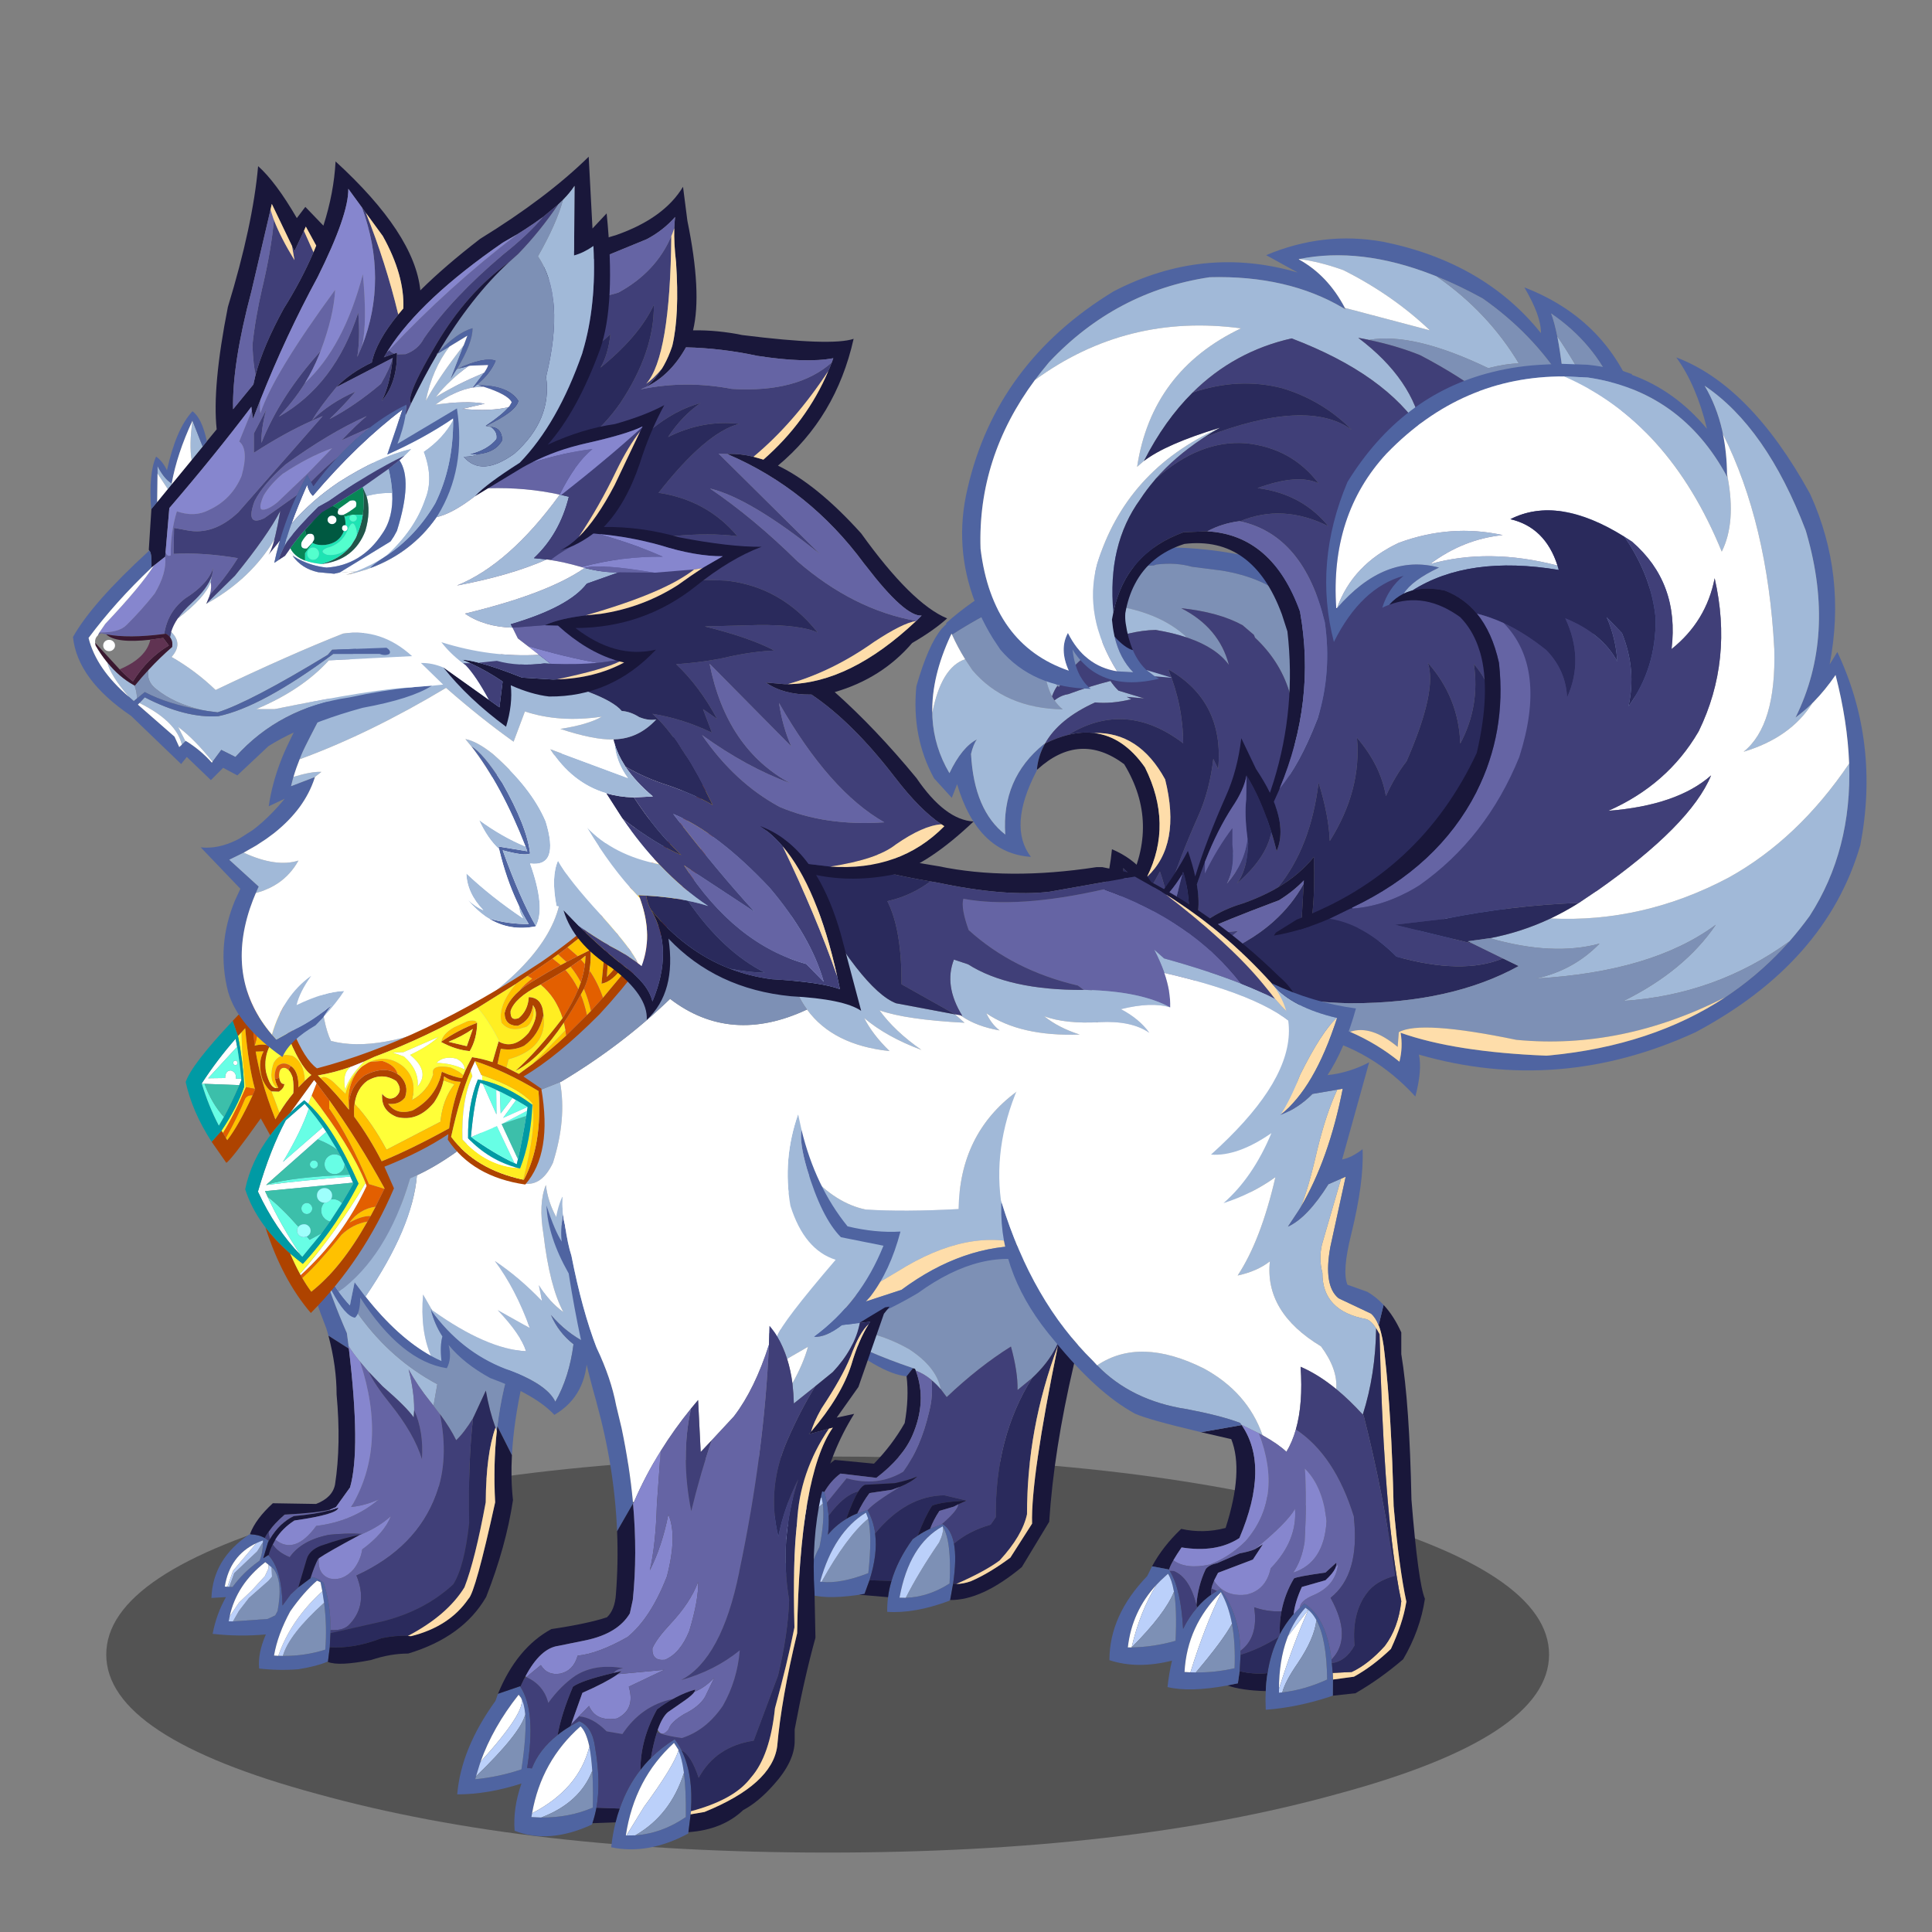 <svg xmlns:ffdec="https://www.free-decompiler.com/flash" xmlns:xlink="http://www.w3.org/1999/xlink" ffdec:objectType="frame" height="90" width="90" xmlns="http://www.w3.org/2000/svg"><rect width="100%" height="100%" fill="#808080" stroke="none"/><use ffdec:characterId="28" height="79.05" transform="translate(1.85 7.3)" width="88.5" xlink:href="#a"/><defs><g id="a" transform="translate(-1.85 -7.3)"><use ffdec:characterId="2" height="25" transform="matrix(.587 0 0 .738 4.95 67.85)" width="114.5" xlink:href="#b"/><use ffdec:characterId="4" height="178.15" transform="translate(34.95 55.5) scale(.11)" width="141.8" xlink:href="#c"/><use ffdec:characterId="6" height="201.25" transform="translate(9.85 55.65) scale(.11)" width="143.7" xlink:href="#d"/><use ffdec:characterId="8" height="156.7" transform="translate(42.644 25.495) scale(.11)" width="178.4" xlink:href="#e"/><use ffdec:characterId="10" height="347.6" transform="translate(44.82 11.116) scale(.11)" width="299.9" xlink:href="#f"/><use ffdec:characterId="12" height="313" transform="translate(52.15 16.65) scale(.11)" width="316.35" xlink:href="#g"/><use ffdec:characterId="14" height="286.9" transform="translate(12.35 34.35) scale(.11)" width="440.35" xlink:href="#h"/><use ffdec:characterId="16" height="307.7" transform="translate(46.55 45.8) scale(.11)" width="180.25" xlink:href="#i"/><use ffdec:characterId="18" height="313.2" transform="translate(21.3 51.7) scale(.11)" width="187.7" xlink:href="#j"/><use ffdec:characterId="20" height="232.4" transform="translate(8.65 35.6) scale(.11)" width="230.4" xlink:href="#k"/><use ffdec:characterId="22" height="368.55" transform="translate(9.35 8.7) scale(.11)" width="327.3" xlink:href="#l"/><use ffdec:characterId="27" height="264" transform="translate(3.4 7.3) scale(.11)" width="291.6" xlink:href="#m"/></g><g id="q" fill-rule="evenodd"><path d="M135.8 24.9q3.35 5.05 6 11 0 12.45-2.1 24.95l-8.95 2.4-.05-.1q2.85-15.9 5.1-38.25M84.65 173.05h-.05q-.2 0-.25.3-14.75 5.5-26.35 4.7-.05-3.1.35-6.2.4-3.4 1.45-6.85 2.55-8.85 9-17.75l1.9-1.3.25-.2q2.4-1.6 4.9-2.75l.35-.2L81 141l.4-.15q3.7 2.15 4.85 8.3l.05.15q1.15 6.35-.4 16.85l-1.25 6.9m-38.5-2.25-1.2.2q-14.2 1.95-20.95-.75.35-4.65 1.3-8.75-16.15 2.15-25.3-1.15 4.95-23.55 24.5-34.65h.3l6.6 1.55 1.1 4.45.7 5.6q.2 4-.3 8.1 3.15-3.85 7.45-6.5l.3-.2q2.1-1.3 4.45-2.25l.25-.1 4.25-1.5.1.2q2.45 4.4 3.2 9.75v.3q1.1 8.55-2.4 19.55l-2.1 5.8-2.25.35M66.2 78.3q-11.45-1.05-32.75-18.85l.05-.1q15 8.6 35.45 15.5L66.2 78.3m-16.3 60.35-.05-.3-.85-2.3q-13.55 8.25-19.4 29.2l.6.1q8.05.9 19.8-3.7 1.7-15.8-.1-23m-19.2-6.45-.5-2.55q-16.05 9.25-24.6 27.2l1.7.3 19 .75v-.15q1.15-3.65 2.8-6.75l.2-.3q2.3-11.35 1.4-18.5m50.9 9.9-.15-.25q-14.15 7.8-18.25 30.2l2.4.05h.25q9.55-.3 18.55-6.05.9-17.85-2.8-23.95" fill="#4f64a1"/><path d="m33 58.1-.05-.1q-6.1-17.8-3.1-40.1Q60.1-3.55 106.6.7q18.25 7.55 29.2 24.2-2.25 22.35-5.1 38.25l-.05.15-.2.55q-3 7.2-9.7 13.85l-1.4 1.35-6.15 5.05q.15-7.65-2.8-18.4-13.6 8.5-27.2 21.4l-2.55-3.4Q78.9 74.45 67.4 66.9 51.25 57.65 33 58.1m-2.8 107.25q10.6-19.15 19.7-26.7 1.8 7.2.1 23-11.75 4.6-19.8 3.7m-22.9-8.2q11.7-15.2 23.4-24.95.9 7.15-1.4 18.5l-.2.3q-1.65 3.1-2.8 6.75v.15l-19-.75m58.55 14.95q5.6-11 14.15-23.45 1.95-4.05 1.6-6.55 3.7 6.1 2.8 23.95-9 5.75-18.55 6.05" fill="#7d90b5"/><path d="m119.35 79.05 1.4-1.35q6.7-6.65 9.7-13.85l.1.05-.3 1.6q-13.1 34.95-13.05 71.2-1.95 9.1-11.6 19.6-6.15 4.6-18.35 9.95l-.6-.05-.75-.05q1.55-10.5.4-16.85l-.05-.15q6.4-5.4 15.55-8l2.2-3.2q-.4-33.85 15.35-58.9M33.2 137.3q6.6-8.9 12.6-10.25-2.3 3.55-5.15 11.65l-.3.2q-4.3 2.65-7.45 6.5.5-4.1.3-8.1m19.7 7.5q13.25-15.95 29.3-16.1l9.3 2.2v.05q-10.75.55-14.5 2.15-3.05 4.7-6.05 12.65l-.25.2-1.9 1.3q-6.45 8.9-9 17.75l-9.3-.35q3.5-11 2.4-19.55v-.3" fill="#2a2a5c"/><path d="m80.65 83.7 2.55 3.4q13.6-12.9 27.2-21.4 2.95 10.75 2.8 18.4l6.15-5.05Q103.6 104.1 104 137.95l-2.2 3.2q-9.15 2.6-15.55 8-1.15-6.15-4.85-8.3l-.05-.15q6.55-5.65 6.75-8.2l.2-.1 3.2-1.45h.15l-.15-.05-9.3-2.2q-16.05.15-29.3 16.1-.75-5.35-3.2-9.75V135q2.45-3.05 13.7-9.9 4.75-1.95 7.3-4.35-3.75 1.6-9.5 2.8l-12.6.7q-1.15.4-2.55 2.4l-.25.4q-6 1.35-12.6 10.25l-.7-5.6 8.3-10.2q13.2 3.7 24-2.8 7.45-10.2 11-25.6 1.7-6.65.95-13.25 2.05 1.65 3.9 3.85" fill="#403f78"/><path d="M139.7 60.85q-1.1 6.3-2.7 12.65-8.45 36.1-10.4 66.4L115 159.1q-16.95 14.1-30.35 13.95l1.25-6.9.75.05.6.05q2.9 0 6.15-1.15 7.7-3.3 16.75-10l9.2-14.4q-.55-19.3 10.9-75.2l.3-1.6.15-.6.05-.05 8.95-2.4m-81.35 111-12.2-1.05 2.25-.35 2.1-5.8 9.3.35q-1.05 3.45-1.45 6.85M24.8 125.7q5.5-8.1 11-12l16.6 1.6q7.65-7.8 13-17.2 1.9-10.65.8-19.8l2.75-3.45.15.05.7.2.2.45.1.35q4.85 13.05-1.5 27.6-4.1 9.3-15.2 17.8l-15.2-1.8q-4 2.95-6.8 7.75l-6.6-1.55m21 1.35.25-.4q1.4-2 2.55-2.4l12.6-.7q5.75-1.2 9.5-2.8-2.55 2.4-7.3 4.35l-3.4 1.25-9.5 1.4q-2.75 3.6-5.15 8.6l-.25.1q-2.35.95-4.45 2.25 2.85-8.1 5.15-11.65m45.7 3.9-3.2 1.45-.2.1-1.9 1-6.1 1.8q-2.45 3.7-3.9 7.5l-.35.2q-2.5 1.15-4.9 2.75 3-7.95 6.05-12.65 3.75-1.6 14.5-2.15" fill="#19173a"/><path d="m33.5 59.35-.1-.05-.4-1.2q18.25-.45 34.4 8.8 11.5 7.55 13.25 16.8-1.85-2.2-3.9-3.85-3.1-2.6-6.65-3.95l-.1-.35-.2-.45-.7-.2-.15-.05q-20.45-6.9-35.45-15.5" fill="#a1b9d8"/><path d="M70.1 75.9q3.55 1.35 6.65 3.95.75 6.6-.95 13.25-3.55 15.4-11 25.6-10.8 6.5-24 2.8l-8.3 10.2-1.1-4.45q2.8-4.8 6.8-7.75l15.2 1.8q11.1-8.5 15.2-17.8 6.35-14.55 1.5-27.6m-6.7 49.2q-11.25 6.85-13.7 9.9l-.1-.15-4.25 1.5q2.4-5 5.15-8.6l9.5-1.4 3.4-1.25m24.7 7.4q-.2 2.55-6.75 8.2l-.35.3-4.8 1.8q1.45-3.8 3.9-7.5l6.1-1.8 1.9-1" fill="#6564a4"/><path d="m30.2 165.35-.6-.1q5.85-20.95 19.4-29.2l.85 2.3.05.3q-9.1 7.55-19.7 26.7m-22.9-8.2-1.7-.3q8.55-17.95 24.6-27.2l.5 2.55Q19 141.95 7.3 157.15m74.3-15.05q.35 2.5-1.6 6.55-8.55 12.45-14.15 23.45h-.25l-2.4-.05q4.1-22.4 18.25-30.2l.15.25" fill="#bbd0fa"/><path d="M130.25 65.5q-11.45 55.9-10.9 75.2l-9.2 14.4q-9.05 6.7-16.75 10-3.25 1.15-6.15 1.15 12.2-5.35 18.35-9.95 9.65-10.5 11.6-19.6-.05-36.25 13.05-71.2" fill="#f9d8a7"/></g><g id="r" fill-rule="evenodd"><path d="m141.8 39.85 1.9 3.8-11.95 35.7q-3.75 16.8-4.5 31l-6.15-12.2q3.95-32.85 20.7-58.3M49.35 197.7l-.25.1q-4.2 1.85-12.25 3.2-8.3.65-16.65-.3-.65-6.4 2.85-14.45Q11.75 187.3.5 186q1.65-8.55 5.65-15.55L0 170.8q.55-16.55 16.1-26.95l.2.05v-.05h.1q3.55.1 6.15 1.55l1.6 1.1-.2.8-2 6.7 2.1-1.35.15.15q5.6 5.9 5.9 21.2l3.45-4.7 3.25-3 5.1-3.8.8-.55q2.7.65 4.8 2.4 3 8.95 2.95 20.05l-.05 1.3v.1l-.3 5.9-.75 6m.2-137.95-.9-3.1q-9.8-24.9-11.65-41.9.9-6.75 4.55-10.4l.15 1.7.05.4q2.45 22.1 15.6 52.2l.65 4.8.05.65.15 1.15-8.65-5.5M21.8 147.3v-.85q-1.45.5-2.8 1.15Q7.75 152.95 5.65 166l1.1.05.8.05 1.4.05q4.35-6 10.75-10.65l.65-.45q1.4-3.15 1.45-7.75m2.35 9.45-1.35-1.1q-12.15 9.4-15.1 23l-.4 2.05 1.8.05 14.7-1.05 3.2-1.5 1-1.85q2.35-12.55-1.7-17.85l-.85-.7-1.3-1.05m22.8 11.2-.75-3.8-1.5-.65q-5.65 4.85-11.35 13-5.3 9.75-6.85 18.7l1.55.1h.25l1.95.05q9.25.1 17.95-2.65.8-9.7-.5-19.85l-.75-4.9" fill="#4f64a1"/><path d="m94.05 89.35-1.3-1.6Q87.25 80.9 83.5 74q2.35 9.45 2.35 16.8v.4l-.2 3.15Q82.85 90.2 72.5 81.2L66.55 75l-1-1.15-2.65-3.15q-2.8-3.4-4.85-6.6l-.05-.65-.65-4.8q-13.15-30.1-15.6-52.2Q56.9 59.6 95.65 80.3l-1.6 9.05" fill="#a1b9d8"/><path d="M85.85 91.2v-.4q0-7.35-2.35-16.8 3.75 6.9 9.25 13.75l1.3 1.6 2.7 3.55q3.95 19.2-1.6 34.15-8.3 22.55-33.75 34.25 5 12.1-2.75 20.5-2.45 2.95-8.2 2.6.05-11.1-2.95-20.05-2.1-1.75-4.8-2.4l-.8.55q1.7-5.3 3.25-8.25l.3.05q-.45 6.5 4.6 8.25 5.7 1.25 10.25-4 2.95-3.95 3.55-8.3 9.35-6.9 12.15-14.1-4.95 4.45-11.8 7.4l-.3.15q-6.6-.4-14 .35-11.65 2.25-16.75 9.5-5-2.05-7.2-5.4l1.1-2.05q8.2 6.65 17.35-5.8 15.55-1.9 26.5-11.25-5.7 2.6-11.75 3.25 15.6-25.95 3.75-61.6l2.65 3.15 1 1.15q2.7 5.65 9.1 13.55 10.15 12.6 13.5 23.5.8-11.65-3.3-20.85M50.2 133.4l.05.3q-6.05 1.6-15.4 2.45-5.9 2.85-10.05 9.7-.5-1.5-.6-3.1 2.45-3.5 6.8-7.25 13.95-.7 19.2-2.1" fill="#6564a4"/><path d="M141.8 39.85q-16.75 25.45-20.7 58.3l-.25 2-.55-1.5-.1-.25q-2.4-6.45-4-15.4l-4.95 10.7-.45.9v.05q-3.8 6.2-7.15 9.35-2.45-5.05-6.9-11.1l-2.7-3.55 1.6-9.05Q56.9 59.6 41.75 6.45l-.05-.4-.15-1.7q4.6-4.6 13.5-4.35 33.5 2.95 62.35 19 17.25 8.5 24.4 20.85M7.55 166.1l2.1-5.8 9.75-9.25 1.95-3.15.45-.6q-.05 4.6-1.45 7.75l-.65.45q-6.4 4.65-10.75 10.65l-1.4-.05m17.9-8.3.85.7q4.05 5.3 1.7 17.85l-1 1.85-3.2 1.5-14.7 1.05 2.55-4.45 4.25-5.5 8.25-7.25 1.5-1.75-.2-4m22.25 15.05q1.3 10.15.5 19.85-8.7 2.75-17.95 2.65 2.55-9.05 17.45-22.5" fill="#7d90b5"/><path d="m66.55 75 5.95 6.2q10.35 9 13.15 13.15l.2-3.15q4.1 9.2 3.3 20.85-3.35-10.9-13.5-23.5-6.4-7.9-9.1-13.55m44.25 19.65q-2.15 18.2-1.65 44.4-2 18.5-6.75 26-12.2 11.3-30.25 15.75l-21.75 4.9.05-1.3q5.75.35 8.2-2.6 7.75-8.4 2.75-20.5 25.45-11.7 33.75-34.25 5.55-14.95 1.6-34.15 4.45 6.05 6.9 11.1 3.35-3.15 7.15-9.35m-86.6 48.1q.1 1.6.6 3.1l-.45.75-.2-.1-1.6-1.1q.65-1.35 1.65-2.65m39.7.95-1.1.45q-6.2 1-16.45 4.55-4.9 1.9-6 5.65L36.8 166.3l-3.25 3-3.45 4.7q-.3-15.3-5.9-21.2v-.1q.65-2.4 1.75-4.55 2.2 3.35 7.2 5.4 5.1-7.25 16.75-9.5 7.4-.75 14-.35" fill="#403f78"/><path d="m110.8 94.6.05-.1.4-.8L116.2 83q1.6 8.95 4 15.4l.1.25q-4 11.1-4.15 31.65-4.5 24.45-9 36-7.3 11.85-23.95 20.6-5.05-.3-11.2.95-11.5 4.5-21.9 3.85l.3-5.9v-.1l21.75-4.9q18.05-4.45 30.25-15.75 4.75-7.5 6.75-26-.5-26.2 1.65-44.4v-.05" fill="#2a2a5c"/><path d="m121.1 98.15 6.15 12.2q-.55 10.15.45 19-2.95 19.6-11.35 41-9.8 17-33 24-7.55 0-15.65 2.7-13.7 2.75-18.4.85l.05-.2.75-6q10.4.65 21.9-3.85 6.15-1.25 11.2-.95l1.3.1q16.3-4.05 24.35-15.85 2.9-2.6 11.3-40.85-.85-15.6.65-29.8l.05-.35.25-2m-104.7 45.7v-.3q2.35-6.2 9.6-12.85l18.3.3q7-2.7 8.05-8.3 2.6-16.9.65-38.05 0-11.85-3.45-24.9l8.65 5.5q5.1 42.75.5 58.75l-6 8.35-2.5 1.05q-5.25 1.4-19.2 2.1-4.35 3.75-6.8 7.25-1 1.3-1.65 2.65-2.6-1.45-6.15-1.55m8.4 2q4.15-6.85 10.05-9.7 9.35-.85 15.4-2.45l3.5-1.15q-.3 2.85-18.6 5.45-5.15 3.3-8.1 8.1l-1.1 2.05q-1.1 2.15-1.75 4.55l-.15-.05-2.1 1.35 2-6.7.4-.7.45-.75m20.35 8.4q-1.55 2.95-3.25 8.25l-5.1 3.8 3.55-11.95q1.1-3.75 6-5.65 10.25-3.55 16.45-4.55-13.65 7.3-17.3 9.85l-.05.05-.3.2" fill="#19173a"/><path d="M58.05 64.1q2.05 3.2 4.85 6.6 11.85 35.65-3.75 61.6 6.05-.65 11.75-3.25-10.95 9.35-26.5 11.25-9.15 12.45-17.35 5.8 2.95-4.8 8.1-8.1 18.3-2.6 18.6-5.45l-3.5 1.15-.05-.3 2.5-1.05 6-8.35q4.6-16-.5-58.75l-.15-1.15m5.85 79.6.3-.15q6.85-2.95 11.8-7.4-2.8 7.2-12.15 14.1-.6 4.35-3.55 8.3-4.55 5.25-10.25 4-5.05-1.75-4.6-8.25l.05-.3q3.65-2.55 17.3-9.85l1.1-.45" fill="#8686ce"/><path d="M19 147.6q1.35-.65 2.8-1.15v.85l-.45.6-1.95 3.15-9.75 9.25-2.1 5.8-.8-.05 2.4-6.75L19 147.6M7.7 178.65l3.95-5.85 5.5-5.25 5.5-6 1.5-3.25v-1.55l1.3 1.05.2 4-1.5 1.75-8.25 7.25-4.25 5.5-2.55 4.45-1.8-.05.4-2.05m20.6 16.65q5.35-15.25 18.65-27.35l.75 4.9q-14.9 13.45-17.45 22.5l-1.95-.05" fill="#bbd0fa"/><path d="m19 147.6-9.85 11.7-2.4 6.75-1.1-.05q2.1-13.05 13.35-18.4M7.7 178.65q2.95-13.6 15.1-23l1.35 1.1v1.55l-1.5 3.25-5.5 6-5.5 5.25-3.95 5.85m20.6 16.65h-.25l-1.55-.1q1.55-8.95 6.85-18.7 5.7-8.15 11.35-13l1.5.65.75 3.8q-13.3 12.1-18.65 27.35" fill="#fff"/><path d="M83.2 186.9q16.65-8.75 23.95-20.6 4.5-11.55 9-36 .15-20.55 4.15-31.65l.55 1.5-.05.35q-1.5 14.2-.65 29.8-8.4 38.25-11.3 40.85-8.05 11.8-24.35 15.85l-1.3-.1" fill="#feddaa"/></g><g id="s" fill-rule="evenodd"><path d="M6.35 60.15Q27.3 46.5 54.75 37.2q17.4-5.95 37-6.35l1.15-.4q8.2-1 15.05.95L120.5 33q36 5.9 41.45 37.5 4.8 28.05-14.55 56.8 2.05-7.3 3.25-14.9 4.85-31.45-16-51l-.45-1.15-4.8-4.1q-10.1-5.55-26-7.2 16.05 8.15 20.2 24-5.3-7.25-17.1-11.35l-.6-.2q-12-11.35-33.95-13.95-2.85 5.4-4.05 12.35-.15 2.15.15 4.2l.2 1.4q-10.3 6.05-16.65 16.95l-.6-.55q-3.05-2.8-5.45-6.65.75 6.6 3.15 11.1l.35.6.5.8.2.3q1.5 2.25 3.5 3.85-24.55-.45-38.3-16.65l-3.05-4.6q-3.2-5.15-5.55-10.4" fill="#7d90b5" transform="translate(9.15 -23.15)"/><path d="M147.4 127.3q19.35-28.75 14.55-56.8Q156.5 38.9 120.5 33l-12.55-1.6q-6.85-1.95-15.05-.95l-1.15.4q-19.6.4-37 6.35-27.45 9.3-48.4 22.95l-.2-.4-.35.15.15.3-.2.35Q-2.35 78-2 93.3l.05 2q.7 12.5 7.2 23.5 5.25-11 11.65-14.3-1.5 2-2.5 6.15 1.25 23.85 14.5 34.15-1.65-23.75 16.35-38.3l.3.15q-2.7 4.9-3.25 10.6l-.05.5-.2.35q-12.1 23.3-2.3 36.15-22.55-1.5-31.25-30.75l-2.25 5.75-7.5-8.25q-9.6-17.55-7.5-39 5.05-17.6 10.7-24.35L4 55.55l-.2-.25q21.5-19.15 49.6-26.5 37.8-9.95 75.9-2.3 45.1 9.05 39.3 54.75-4.8 37.4-28.9 65.95l-1.25 1.45q-22.75 26.3-55.9 30.45l2.45-3.4q6.4-2.1 12.4-4.85l.1.4.15-.55q25.55-11.9 44.45-36.15l5.3-7.25" fill="#4f64a1" transform="translate(9.15 -23.15)"/><path d="m11.9 70.55 3.05 4.6q13.75 16.2 38.3 16.65-2-1.6-3.5-3.85l1.2-.85q2.1-1.35 4.55-1.75l.2-.05q8.75-3.25 17.75-5.55 1.35 2.05 3 3.7l.4.4 10.9 3.3-7.4-.65 1.9 1q-8.4 2.05-15.3 1.35-15.35 6.95-21.2 17.4l-.5.25q-18 14.55-16.35 38.3-13.25-10.3-14.5-34.15 1-4.15 2.5-6.15-6.4 3.3-11.65 14.3-6.5-11-7.2-23.5l-.05-2Q1.75 74 11.9 70.55m36.8 15.7q-2.4-4.5-3.15-11.1Q47.95 79 51 81.8q-1.25 1.6-2.3 4.45M68.05 64q-.3-2.05-.15-4.2 1.2-6.95 4.05-12.35 21.95 2.6 33.95 13.95-5.85-2-13.3-3.25-10.9.2-24.55 5.85" fill="#a1b9d8" transform="translate(9.15 -23.15)"/><path d="m49.75 87.95-.2-.3-.5-.8-.35-.6q1.05-2.85 2.3-4.45l.6.55q6.35-10.9 16.65-16.95l-.2-1.4q13.65-5.65 24.55-5.85 7.45 1.25 13.3 3.25l.6.2q11.8 4.1 17.1 11.35-4.15-15.85-20.2-24 15.9 1.65 26 7.2l4.8 4.1.45 1.15q20.85 19.55 16 51-1.2 7.6-3.25 14.9l-5.3 7.25q-18.9 24.25-44.45 36.15 4.85-15.55 12.85-33.45 4.95-10.95 6.5-24.5l2.05 4.3Q121.8 88.4 97.9 74.8q6.25 15.15 6.35 31.35-24.35-18.5-48.75-3.55-4.7 1.15-9.75 3.65 5.85-10.45 21.2-17.4 6.9.7 15.3-1.35l-1.9-1 7.4.65-10.9-3.3-.4-.4q-1.65-1.65-3-3.7-9 2.3-17.75 5.55l-.2.05q-2.45.4-4.55 1.75l-1.2.85m47.65 82.9q-6 2.75-12.4 4.85 5.4-7.65 9.4-15.25 1.9 5.6 3 10.4" fill="#403f78" transform="translate(9.15 -23.15)"/><path d="M6.35 60.15q2.35 5.25 5.55 10.4Q1.75 74-2 93.3-2.35 78 5.75 60.55l.2-.35.2-.45.2.4" fill="#fff" transform="translate(9.15 -23.15)"/><path d="M42.3 117.25q.55-5.7 3.25-10.6l.2-.4q5.05-2.5 9.75-3.65 5.8-1.45 11-.8 12.4 1.45 21.55 14.55 11.95 24 .9 46.35l-2.25 4.1q-3.5 5.4-6.9 8.2l-3.55-5.15L80.5 167q14-26.95-1.25-52-18.85-14.05-36.75 2.25h-.2" fill="#19173a" transform="translate(9.15 -23.15)"/><path d="m97.65 170.7-.15.55-.1-.4q-1.1-4.8-3-10.4-4 7.6-9.4 15.25l-2.45 3.4-.6.75-.25-.65-1-2.2-1-1.9.1-.1q3.4-2.8 6.9-8.2l2.25-4.1q14.55-13.6 7.65-41.25-11.05-20.2-30.1-19.65-5.2-.65-11 .8 24.4-14.95 48.75 3.55-.1-16.2-6.35-31.35 23.9 13.6 21.15 42.25l-2.05-4.3q-1.55 13.55-6.5 24.5-8 17.9-12.85 33.45" fill="#2a2a5c" transform="translate(9.15 -23.15)"/><path d="M88.95 162.7q11.05-22.35-.9-46.35-9.15-13.1-21.55-14.55 19.05-.55 30.1 19.65 6.9 27.65-7.65 41.25" fill="#feddaa" transform="translate(9.15 -23.15)"/></g><g id="t" fill-rule="evenodd"><path d="M254.5 56.1q1.2 6.2 2.25 14.8v.25l.5 4.55q-13.1-20.75-34.35-35.65-10-5.5-19.5-9.35l-1.65-.65q-30.65-11.95-56.6-6.7l-.25.05.15.1q12.25 6.75 19.5 20.55l-.6.1q-23.6-14-56.7-13.1-39.75 5.95-68 36l-.45.55q-2.9 3.45-5.55 7-24.3 32.8-23 71.45 4.95 40.55 37.35 51.6-4.1-9.1-.35-15.95 7 14.05 20.85 16.25l6.8.4q-5.7-5.8-7.9-15.1 4.5 4.85 7.75 5.7 2.1 4.85 5.35 8.05l.4.4 3.5 2.65 1.9 1q-8.4 2.05-15.3 1.35-6.25-.65-11.25-3.55-2.55-1.45-4.7-3.5-3.05-2.8-5.45-6.65.75 6.6 3.15 11.1l1.05 1.7q1.5 2.25 3.5 3.85-24.55-.45-38.3-16.65l-3.05-4.6q-3.35-5.4-5.75-10.8l-.2.45-1.95-4.65.3-.3q-9-23.6-3.3-47.9l.1-.45q12.2-53.15 61.8-83.4 37.9-19.7 78-8L131.2 21.7q24.3-10.25 49.65-5.65 42.7 8.7 66.7 38.65.15-7.2-7-19.35 33.7 13.05 46.35 45.25l2.15 6-.45-.15q18.45 50.4 12.1 103.45-6.55 54.6-46.7 91.65-33.3 30.65-76.6 40.9l-15.3 2.9-27.7 3.4-6.6.65 10.5-6.25 8.9-5.55 5.85-2.35q26.4-.55 51.5-11.1l4.1-1.8q40.4-18.2 62.75-56.4 21.25-36.3 22.1-78.7.85-42.8-13-82.9l.35.1.25-.65-.5-.15-2.15-5.6q-8.25-19.1-26.55-31.65 1.4 3.75 2.6 9.7" fill="#4f64a1" transform="translate(-2.45 -14.7)"/><path d="M256.75 71.15v-.25q-1.05-8.6-2.25-14.8 6.7 9.7 15.8 26.55l-11.2-.4q.1-7.95-2.35-11.1M84 200.05l-3.5-2.65 10.9 3.3-7.4-.65m-17-16.8q2.2 9.3 7.9 15.1l-6.8-.4Q53.75 175 59.55 152.7q12.25-40.05 51.9-57.8-3.45 1.95-6.65 4.05l-.65.45q-11.65 7.75-19.75 17.05l-.6.75q-3.25 3.8-5.9 7.85-14.05 19.35-11.4 47.9l-.6 3.1q.3 3.4.95 6.4l.15.8M33.25 74.6q2.65-3.55 5.55-7l.45-.55q28.25-30.05 68-36 33.1-.9 56.7 13.1l.95.55-.35-.65 36 9.5Q184.7 38.5 163.9 28.05q-10-3.6-18.75-4.7 25.95-5.25 56.6 6.7l1.65.65q21.75 15.1 34.8 36.85-5.55.1-12.95 2-31.8-15.3-50.55-11.95l-.6-.15-3.9-.75q23.45 17.7 27.2 39.85-15.35-24.35-55.4-39.6-24.35 5.5-41.95 22.95-11.85 11.75-20.6 28.95l-.3.25-2.6 2.25q6.2-40.65 44-58.65-48.45-6.5-87.3 21.9" fill="#a1b9d8" transform="translate(-2.45 -14.7)"/><path d="M254.5 56.1q-1.2-5.95-2.6-9.7 18.3 12.55 26.55 31.65l2.15 5.6.25.8-.35-.1q13.85 40.1 13 82.9-.85 42.4-22.1 78.7-22.35 38.2-62.75 56.4l-4.1 1.8q34.7-23.8 52.45-61.1 19.65-41.35 9.05-86.1-9.45-40.1-36.55-70.9l.3-.25-1.95-1.6-1.7-1.35q-12.9-10-29.75-18.8-9.9-4-21.7-6.45 18.75-3.35 50.55 11.95 7.4-1.9 12.95-2-13.05-21.75-34.8-36.85 9.5 3.85 19.5 9.35 21.25 14.9 34.35 35.65l-.5-4.55q2.45 3.15 2.35 11.1l11.2.4q-9.1-16.85-15.8-26.55M62.25 315.35q10.3 9.55 24.25 16.45l3.65 1.75h-.25l.2.1q8.45 4.35 17.4 7.75l-35.4 20.9q-6.6-4.95-11-12.55-6.55-15.65-1.65-28.4l.2-.55 2.6-5.45" fill="#7d90b5" transform="translate(-2.45 -14.7)"/><path d="M204.55 304.15q-25.1 10.55-51.5 11.1 47.8-20.05 70.35-68.2 6.1-26.25 1.45-42.5l-.95-2.85q-1.75-3.35-4.75-6.9 2.7 17.8-5.75 33.75-.65-19.5-13.75-34.25 4.15 11.6-9 41.75-4.8 6.1-8.75 14.75-2.1-12.85-12.25-24.75 2.05 22.2-11.5 43.75-.45-10.95-4.75-24.75-3.35 27.45-17.2 44.4l-.35.2-1.45.85q-5.7 3.1-12.5 5.55-14.2 4.2-21.45 12.55l-1.2 1.5 2.4-1.1.6-.25q3.2.25 6.65.15l10.45-1-3.9 3.15q-7.3 5.55-12.2 6.85 8.45-.85 15.95-3.65l-5.8 2.8 14.25-.5q-11 10.35-26.3 14.7-5.35 1.5-11.2 2.3l-3.65-1.75q-13.95-6.9-24.25-16.45l.1-.15q6.2-13.85 7.85-24.25l2.15 3.2 1.15.15q.4-2.25-.15-6.1l1.55 5.05 3.75-3.1-3 4.25 5.25 8.25q2.7-2.25 2.85-5.2l.2-.15q3.25-2.25 6.3-5.8 0 10 .85 12.05l-.05.5q-.45 4.55.55 8 3.2-.5 6-2.7l.85-.2v-.35l.1-.1q5.6-6.1 3.4-19.95l-.1-.5q1.6-5 3.4-9.6v4.9q5.3-10.85 11.65-19.2v7q1.15 9.65-2.3 16.5 7.45-8.6 8.7-19l.3 2q-.4 11.35-4.85 17 12.65-10.9 14.65-21.85l1 3.35 1.25 4.7q3.75-8.6-1.2-20.9l2.1-4.65.35-.9q8.4-9.95 15.75-28.8l.35-.8q6.1-19.7 3.05-40.8-8.9-36.95-35.95-42.8 18.15-7.55 37.45 2.1-11.2-13.75-30-16.15 17.05-6.25 25.85-2-11.4-15-30.85-17-19.5-1.45-38.15 15.1 8.1-9.3 19.75-17.05l.65-.45q43.9-17.05 62.75-3.2-12.4-12.5-29.5-17.7-18.55-4.75-38 1.85 17.6-17.45 41.95-22.95 40.05 15.25 55.4 39.6-3.75-22.15-27.2-39.85l3.9.75.6.15q11.8 2.45 21.7 6.45 16.85 8.8 29.75 18.8l1.7 1.35 1.95 1.6-.3.05-.15.05.15.15q27.1 30.8 36.55 70.9 10.6 44.75-9.05 86.1-17.75 37.3-52.45 61.1" fill="#403f78" transform="translate(-2.45 -14.7)"/><path d="M68.1 197.95q-13.85-2.2-20.85-16.25-3.75 6.85.35 15.95-32.4-11.05-37.35-51.6-1.3-38.65 23-71.45 38.85-28.4 87.3-21.9-37.8 18-44 58.65l2.6-2.25.3-.25q9.45-7.2 31.95-14l.05.05q-39.65 17.75-51.9 57.8-5.8 22.3 8.55 45.25m96.45-153.9q-7.25-13.8-19.5-20.55l.1-.15q8.75 1.1 18.75 4.7 20.8 10.45 36.65 25.5l-36-9.5" fill="#fff" transform="translate(-2.45 -14.7)"/><path d="m153.05 315.25-5.85 2.35-1.3.45 1.45-2.75q4.95-11.35 4.05-38.75-5.95 7.4-15.2 12.9 13.85-16.95 17.2-44.4 4.3 13.8 4.75 24.75 13.55-21.55 11.5-43.75 10.15 11.9 12.25 24.75 3.95-8.65 8.75-14.75 13.15-30.15 9-41.75 13.1 14.75 13.75 34.25 8.45-15.95 5.75-33.75 3 3.55 4.75 6.9l.95 2.85q4.65 16.25-1.45 42.5-22.55 48.15-70.35 68.2m-14.75 7.9-10.5 6.25-20.3 12q-8.95-3.4-17.4-7.75l.05-.1q5.85-.8 11.2-2.3 15.3-4.35 26.3-14.7l-14.25.5 5.8-2.8.35-.2 2.6-1.45q6.85-3.95 12.25-8.8 7.8-7 12.7-15.9l-.95 16.75q-1.6 5.65-3.65 10.45-1.9 4.35-4.2 8.05M100.05 79.9q19.45-6.6 38-1.85 17.1 5.2 29.5 17.7-18.85-13.85-62.75 3.2 3.2-2.1 6.65-4.05l.1-.05h-.15q-22.5 6.8-31.95 14 8.75-17.2 20.6-28.95M84.4 116.45q18.65-16.55 38.15-15.1 19.45 2 30.85 17-8.8-4.25-25.85 2 18.8 2.4 30 16.15-19.3-9.65-37.45-2.1l-.2-.05q-7.4.95-13.65 4.3l-10.05.4q-24.5 8.9-29.7 33.9-2.65-28.55 11.4-47.9 2.65-4.05 5.9-7.85l.6-.75m49 149.55q-2 10.95-14.65 21.85 4.45-5.65 4.85-17l-.3-2-.05-.6q-1.25-9.6-.5-16.05l.15-10.15q6.1 9.8 10.5 23.95m-35.8 43.35q-2.8 2.2-6 2.7-1-3.45-.55-8l.05-.5.65-4.25 3.95-15.4.45-.85q3.2 10.3 2.3 25.55l-.85.75m-13.85-11.9q-.15 2.95-2.85 5.2l-5.25-8.25 3-4.25-3.75 3.1-1.55-5.05-.1-.35q-1.2-3.25-2.45-5.1l-.05-.5-.05-.95q4.85 4.55 8.1 8.75l-.15.1.2-.05q2.6 3.4 4.25 6.55l-1.9 2.3 2.55-1.5" fill="#2a2a5c" transform="translate(-2.45 -14.7)"/><path d="m147.2 317.6-8.9 5.55q2.3-3.7 4.2-8.05 2.05-4.8 3.65-10.45l.95-16.75.05-1.4q-4.4 4.6-10.5 8.4l-2.25.85q-20 7.5-32.15 13l-.6.25-2.4 1.1 1.2-1.5q7.25-8.35 21.45-12.55 6.8-2.45 12.5-5.55l1.45-.85.35-.2q9.25-5.5 15.2-12.9.9 27.4-4.05 38.75l-1.45 2.75 1.3-.45M74.75 188.95q-3.25-.85-7.75-5.7l-.15-.8q-.65-3-.95-6.4l.6-3.1q5.2-25 29.7-33.9l10.05-.4q27.6 1.55 39.3 34.05 6.8 37.95-8.65 74.9l-.35.9-2.1 4.65q4.95 12.3 1.2 20.9l-1.25-4.7-1-3.35q-4.4-14.15-10.5-23.95-1.15 6.2-6.05 13.4-6.25 9.65-11.2 22.25l-.4.95q-1.8 4.6-3.4 9.6l.1.5q2.2 13.85-3.4 19.95l-.1-.1q.9-15.25-2.3-25.55l-.25-.05-.2.9q-2.65 4.3-5.45 7.6-3.05 3.55-6.3 5.8l-.2.15-2.55 1.5 1.9-2.3q-1.65-3.15-4.25-6.55l-.05-.05q-3.25-4.2-8.1-8.75l.05.95.05.5q.1 3.6-.5 7.75l-.1.45q-1.65 10.4-7.85 24.25l-.1.15-2.6 5.45-.2.55q-4.9 12.75 1.65 28.4l-2.2-4.2q-5.8-11.4-3.65-26.8l.2-.6q8.9-28.7 10.45-44.85 8.45 3.55 13.9 10.15l.1-.05 3.55 5.15-.1.1 2.25 4.75q7.35-9.7 12.45-19.4 2 5.8 3.1 10.8 4.9-15.8 13-34 4.9-10.9 6.5-24.35v-.15l.1.15 6.15 12.85q3.55 5.3 5.9 10.1l1.6-4.9q9.55-31 5.8-63.45l-2.35-7.25q-12.25-33.3-41.3-29.8-14.6 4.7-20.95 17-2.85 5.4-4.05 12.35-.15 2.15.15 4.2.95 6.5 3.05 11.4" fill="#19173a" transform="translate(-2.45 -14.7)"/><path d="M120.1 134.4q27.05 5.85 35.95 42.8 3.05 21.1-3.05 40.8l-.35.8q-7.35 18.85-15.75 28.8 15.45-36.95 8.65-74.9-11.7-32.5-39.3-34.05 6.25-3.35 13.65-4.3l.05.1.15-.05m3.2 134.45q-1.25 10.4-8.7 19 3.45-6.85 2.3-16.5v-7q-6.35 8.35-11.65 19.2v-4.9l.4-.95q4.95-12.6 11.2-22.25 4.9-7.2 6.05-13.4l-.15 10.15q-.75 6.45.5 16.05l.05.6m-32.2 34.7q-.85-2.05-.85-12.05 2.8-3.3 5.45-7.6l-3.95 15.4-.65 4.25M73.35 288.2q.55 3.85.15 6.1l-1.15-.15-2.15-3.2.1-.45q.6-4.15.5-7.75 1.25 1.85 2.45 5.1l.1.35m45.85 26.05q-7.5 2.8-15.95 3.65 4.9-1.3 12.2-6.85l3.9-3.15-10.45 1q-3.45.1-6.65-.15 12.15-5.5 32.15-13l2.25-.85q6.1-3.8 10.5-8.4l-.05 1.4q-4.9 8.9-12.7 15.9-5.4 4.85-12.25 8.8l-2.6 1.45-.35.2" fill="#6564a4" transform="translate(-2.45 -14.7)"/></g><g id="u" fill-rule="evenodd"><path d="M293.4 146.45q-3.4 3.3-7.1 6.05 17.15-34.65 4.7-77.9l-.25-.85-.2-.65Q273.9 29.6 247.8 12q5.05 8.5 7.45 18.9l.3 1.55q1.65 8 1.75 17.05v1q-19.5-36.2-59-42l-10-.45q-43.4-.15-75 32.45l-.25.25Q89.1 66.7 91.8 106.2v.3l.15.05.15-.35q20.3-23.4 43.2-17.2-11.55 5.5-14.95 11.05-3.45 1.7-6.1 4.7l-.55.2q-1.2.45-2.4 1.05 2.5-8.25 9-13.5-18.05 5.05-29.5 28-8.7-33.5 5.75-67.75 22.8-36.95 61.15-46.5Q168.5 3.5 180.55 3l6.45-.3 11.2.4q5.45.55 10.55 1.8l-.25-.8 8.45 2.95.1.35q18.25 6.65 31.75 22.85-4.5-18.6-13-30.25 31.3 11.8 56.5 57.5l.3.6q15.4 34 8.15 71.9l3.25-5.25q18.05 38.3 9.75 81.75-14.45 49.8-69.85 79.3-57.75 26.55-117.1 9.45 1.45 6.45-1.5 17.75-18.35-20.05-43.5-25.75-26.55-3.65-50.25 4.5l-5.4-.15Q49 278.35 73.3 278.25q13.25 2.5 24.35 7.35 11.6 5.05 20.9 12.65 1.55-6.1.5-12.25 23 8.15 61.75 9.7l1.25-.1q43.45-4.15 74.5-24.65l2.55-1.75q13.5-9.35 24.6-21.9 4.5-5.15 8.6-10.8 17.95-27.85 16.7-64.5-.65-17.75-5.75-37.5-4.3 6.3-9.3 11.4l-.55.55" fill="#4f64a1"/><path d="m255.55 32.45-.3-1.55q-2.4-10.4-7.45-18.9 26.1 17.6 42.75 61.1l.2.65.25.85q12.45 43.25-4.7 77.9 3.7-2.75 7.1-6.05Q284.25 161 264.3 167q13.9-11.15 13-43.5-2.8-53.15-21.75-91.05M309 172q1.25 36.65-16.7 64.5-4.1 5.65-8.6 10.8-31.2 22.6-70.15 25.2 25.8-12.8 39-32.25-26.95 19.95-76 22.75 15.75-3.45 26.75-14.75-19.8 5.35-46.45-2.3 13.25-2.5 25.7-8.35 39.25 1.9 75.5-17.35Q287.4 203.95 309 172m-188.65-71.95q3.4-5.55 14.95-11.05-22.9-6.2-43.2 17.2 6.6-18.5 26.2-27.7 22-8.1 44-3.25-16.7 1.7-30.75 12.25 24.85-6.95 53.95.65l.55 1.85q-38.3-6.35-62 8.7l-.55.15q-1.65.45-3.15 1.2m67.95-92 10 .45q39.5 5.8 59 42h.2q3.7 19.45-2.45 31.75-22.45-54.9-66.75-74.2" fill="#a1b9d8"/><path d="m293.4 146.45.55-.55q5-5.1 9.3-11.4 5.1 19.75 5.75 37.5-21.6 31.95-50.95 48.25-36.25 19.25-75.5 17.35 6.1-2.9 12-6.6l7.2-4.85.3-.15q39.8-27.9 48.5-49-14.35 12.7-43.5 15 25-11.05 38.05-33.35l.25-.45q14.6-30 6.7-64.7-3.55 18.25-18.25 30 3.4-28.05-16.75-45.5l-3.2-2.05q-28.2-17.65-48.3-7.45 14.75 3.45 19.95 19.65-29.1-7.6-53.95-.65 14.05-10.55 30.75-12.25-22-4.85-44 3.25-19.6 9.2-26.2 27.7h-.3q-2.7-39.5 21.25-65.45l.25-.25q31.6-32.6 75-32.45 44.3 19.3 66.75 74.2 6.15-12.3 2.45-31.75l-.2-1q-.1-9.05-1.75-17.05 18.95 37.9 21.75 91.05.9 32.35-13 43.5 19.95-6 29.1-20.55" fill="#fff"/><path d="M185.5 88.15q-5.2-16.2-19.95-19.65 20.1-10.2 48.3 7.45 11.5 16.75 13.2 34.55.25 21.2-11.5 37.25 3.5-15.5-2.75-31l-6.5-6.75q3.95 8.95 4.5 18.75-6.35-11.85-22-18.25 8.1 17.25.75 33.5-.5-11.45-8.75-20-9.05-7.3-18.1-11.5-5.7-2.6-11.35-4-5.5-6.65-13.55-9.75-7.8-1.65-13.75-.05 23.7-15.05 62-8.7l-.55-1.85M194.55 231q-5.9 3.7-12 6.6-12.45 5.85-25.7 8.35l-9.3 1.3 2.15 1.05-33.15-8.05 21.35-2.5.1-.05q28.25-5.65 56.55-6.7M88.9 237.7q14.55 2.2 28.4 16.05 28.05 7.85 45.05.75l6.7 3.25q-28.45 15.7-70.8 15.75h-1.2q-33.2-.9-61.65-11.65l30.8-18.25-.8 1.25q11.75-2 23.5-7.15" fill="#2a2a5c"/><path d="M162.7 112.5q9.05 4.2 18.1 11.5 8.25 8.55 8.75 20 7.35-16.25-.75-33.5 15.65 6.4 22 18.25-.55-9.8-4.5-18.75l6.5 6.75q6.25 15.5 2.75 31 11.75-16.05 11.5-37.25-1.7-17.8-13.2-34.55l3.2 2.05q20.15 17.45 16.75 45.5 14.7-11.75 18.25-30 7.9 34.7-6.7 64.7l-.25.45q-13.05 22.3-38.05 33.35 29.15-2.3 43.5-15-8.7 21.1-48.5 49l-.3.15-7.2 4.85q-28.3 1.05-56.55 6.7l-.1.05-21.35 2.5 33.15 8.05 12.65 6.2q-17 7.1-45.05-.75-13.85-13.85-28.4-16.05l8.75-4.25.95-.05q14.25-.95 28.45-9.9 28.3-19.95 42.25-54.25 12.05-37.7-6.6-56.75" fill="#403f78"/><path d="M151.35 108.5q5.65 1.4 11.35 4 18.65 19.05 6.6 56.75-13.95 34.3-42.25 54.25-14.2 8.95-28.45 9.9l-.05-.45q36.4-17.3 52.55-48.8l.15-.35q12.6-25.05 9.5-54.05l-.05-.45q-2.85-12.9-9.35-20.8" fill="#6564a4"/><path d="M114.25 104.75q2.65-3 6.1-4.7 1.5-.75 3.15-1.2l.55-.15q5.95-1.6 13.75.05 8.05 3.1 13.55 9.75 6.5 7.9 9.35 20.8l.05.45q3.1 29-9.5 54.05l-.15.35q-16.15 31.5-52.55 48.8l-.9.5-8.75 4.25q-11.75 5.15-23.5 7.15l.8-1.25 8.9-5.55q52.3-19.5 76.2-70.55 6.1-26.25 1.45-42.5l-.95-2.85q-2.6-7.15-7.5-12.15-15.05-10.9-30.05-5.25" fill="#19173a"/><path d="M283.7 247.3q-11.1 12.55-24.6 21.9l-2.55 1.75q-43.9 22.35-88.5 18.05-40.55-8.4-49.75-3.25l-.5 6.25q-11.3-9.45-20.15-6.4-11.1-4.85-24.35-7.35-24.3.1-47.15 13.35Q10.4 290.5 0 282.75l35.4-20.9q28.45 10.75 61.65 11.65h1.2q42.35-.05 70.8-15.75l-6.7-3.25-12.65-6.2-2.15-1.05 9.3-1.3q26.65 7.65 46.45 2.3-11 11.3-26.75 14.75 49.05-2.8 76-22.75-13.2 19.45-39 32.25 38.95-2.6 70.15-25.2" fill="#7d90b5"/><path d="M256.55 270.95q-31.05 20.5-74.5 24.65l-1.25.1q-38.75-1.55-61.75-9.7 1.05 6.15-.5 12.25-9.3-7.6-20.9-12.65 8.85-3.05 20.15 6.4l.5-6.25q9.2-5.15 49.75 3.25 44.6 4.3 88.5-18.05" fill="#feddaa"/></g><g id="v" fill-rule="evenodd"><path d="m164.75.4 8.35-.4h.5q19 40 111.5 54.55 29.4 6.15 67 .4h2.45l13.75 2.8q33.1 16.1 61 43.4 11.8 10 11 26.6l-.2.05-.35-1.35-.2-.6-2.15-5.5q-3.85-8.3-11.5-16.6-19.8-21.95-44.55-37.3l-2.6-1.6-10.45-5.9-36 6.4q-18.5 2.3-48.4-4l-2.15-.35q-38.65-6.65-64.6-19.05l-2.85-1.4q-13.6-6.9-24.75-15.4-4.8-3.6-9.1-7.55-8.75-8-15.7-17.2" fill="#19173a"/><path d="M413.35 104.3q-13.9-5.5-32.65-10.7l-4.2-3.75q2.6 5 4.25 9.65l.05.25q2.7 7.85 2.5 14.6-12.45-6.8-35.55-7.4h-1.05l-2.5-1.85q-27.45-6.45-46.25-23.5-3.35-9.3-2.25-13.25 23.1 4.25 59.45-4 37.45 13.15 58.2 39.95" fill="#6564a4"/><path d="M180.45 17.6q4.3 3.95 9.1 7.55-21.6 45.8-57.45 80.2-49.25 41-83.6 50.4-25 5-46.1-3.95l-.25-1.85Q-2.9 109.4 4.05 80.9l.25-.2q9.05-9.1 18.3-17.1-1.4 51.65 5.3 64.95 19.85 5.3 53.6-9.6 42.55-27.5 44-54.4 2.4-11 11.6-16.4 33.15-14.25 43.35-30.55M437.4 120.35l2.15 5.5q-12.3-15.5-58.75-26.1l-.05-.25q-1.65-4.65-4.25-9.65l4.2 3.75q18.75 5.2 32.65 10.7 8 3.15 14.35 6.4 5.7 6.65 9.7 9.65m2.05 13.15q-6.45 38.75-25.35 63.7l-1.7 2.2q-27.9 29-62.1 21.55-13.75-5.2-27.2-5.6-24.7-8.35-55.2 10.8-26 15.8-48.95 24.35l-2.65.85-3.7 1.4-2.3.75-.8.3q-62.3 21.4-88.45-9.2 3.2 7.45 9.55 12.4-1.8 14-7.7 24.35-3.6-7.7-21.4-14-18.6-7.3-31.1-24.55l.3-.25q23.15 16.55 39.8 17.4-2.2-7.05-12-17.4l13.6 7.6q-6.05-16.7-14.8-28.4 10.4 6.95 20 17l-1.4-6.8q4.6 7.25 10.4 11.4-5.8-10.8-8.4-32.8-2.2-13.2 1-21 .85 7.15 4.4 13.6 2.85 6.55 11.8 9.4 25.45 3.95 54.2-4.2 27.6-9 41.45-23.2 11 12.2 23.55 14.8 16.2 1.05 39.4-.2.45-31.9 24.55-49.7 23.85-7.85 47.05-9.5 23.9-2.35 47.2 9.6 19.6 3.75 26.95-16.65m-92.75-26.55h1.05q23.1.6 35.55 7.4-8.05-2.45-20.85.75 7.8 4.1 12 10-7.55-5.2-21-4.5-14.6.8-23.5-2.5 6 4.85 15 7.75-25.1.85-39.5-9 2.1 4.55 5.6 7.25-9.7-1.7-16-6l.15-.25q-7.8-12.75-3.5-23.75l6 2q17.3 11 49 10.85M228 62.35q24.8 44.7 39.2 50.25l24.95 4.7h.05l4 3.55q-24.75-1.3-36-5.25 6.4 8.85 17.75 16.75-14.7-5.45-24.25-13.5 3.55 7 10.75 14-24-2.55-34.95-17.6-2.5-3.4-4.3-7.4-8.5-25.3 2.8-45.5M124.9 146q2.85 15.65-3 34.15-4.7 9.95-12.2 8.8L95.9 164.2l.05-.05 20.4-15 .15.2 8.4-3.35M70.25 261.95q-4.65-10.75-3.35-26l3.45 6q-.2.4-.1.65 1.5 5.9 4.85 11.1-1.1 3.75-.4 10.45-2.25-1-4.45-2.2" fill="#a1b9d8"/><path d="m281.75 61 2.15.35q29.9 6.3 48.4 4l36-6.4 10.45 5.9 2.6 1.6q27.6 21.25 41.35 38.1l5 6.15q-6.35-3.25-14.35-6.4-20.75-26.8-58.2-39.95-36.35 8.25-59.45 4-1.1 3.95 2.25 13.25 18.8 17.05 46.25 23.5l2.5 1.85q-31.7.15-49-10.85l-6-2q-4.3 11 3.5 23.75l-.7-.1-2.3-.45-22.7-12.75q.15-23.15-6-35.2 9.8-2.1 18.25-8.35" fill="#403f78"/><path d="M164.75.4q6.95 9.2 15.7 17.2-10.2 16.3-43.35 30.55-9.2 5.4-11.6 16.4-1.45 26.9-44 54.4-33.75 14.9-53.6 9.6-6.7-13.3-5.3-64.95Q89.3 5.6 164.75.4m274.8 125.45.2.6.35 1.35.15.5-.8 5.2q-7.35 20.4-26.95 16.65-23.3-11.95-47.2-9.6-23.2 1.65-47.05 9.5-24.1 17.8-24.55 49.7-23.2 1.25-39.4.2-12.55-2.6-23.55-14.8-13.85 14.2-41.45 23.2-28.75 8.15-54.2 4.2-8.95-2.85-11.8-9.4-3.55-6.45-4.4-13.6-3.2 7.8-1 21 2.6 22 8.4 32.8-5.8-4.15-10.4-11.4l1.4 6.8q-9.6-10.05-20-17 8.75 11.7 14.8 28.4l-13.6-7.6q9.8 10.35 12 17.4-16.65-.85-39.8-17.4l-.35-.6-3.45-6q-1.3 15.25 3.35 26-14.1-7.8-27.75-25.1 19.95-29.25 21.8-51.4 7.95-3.7 16.55-9.8l.05-.05 1-1.1 14-10.3 13.8 24.75q7.5 1.15 12.2-8.8 5.85-18.5 3-34.15l.1-.05.5-.2q25.7-15.4 46-35 25.65 19.65 58 4.5 10.95 15.05 34.95 17.6-7.2-7-10.75-14 9.55 8.05 24.25 13.5-11.35-7.9-17.75-16.75 11.25 3.95 36 5.25l-4-3.55 2.3.45.55.35q6.3 4.3 16 6-3.5-2.7-5.6-7.25 14.4 9.85 39.5 9-9-2.9-15-7.75 8.9 3.3 23.5 2.5 13.45-.7 21 4.5-4.2-5.9-12-10 12.8-3.2 20.85-.75.2-6.75-2.5-14.6 46.45 10.6 58.75 26.1m-55.9-11.3-.25-.15-.1-.05.35.2" fill="#fff"/><path d="M381.35 66.45q24.75 15.35 44.55 37.3 7.65 8.3 11.5 16.6-4-3-9.7-9.65l-5-6.15q-13.75-16.85-41.35-38.1M218.95 250.5q22.95-8.55 48.95-24.35 30.5-19.15 55.2-10.8-27.45-.75-53.6 18.6l-50.55 16.55" fill="#feddaa"/><path d="M412.4 199.4q-9 11.2-20.65 19.5-25.05 15-64.05 4-23.8-7.45-51.2 12.4-25.25 15.1-58.4 22.4-37.4 10.1-65.95 7.6-9.05-1.35-15.7-4.65.05 18.05-13.95 26.25-8.05-8.6-27.2-15.6-11.15-6.1-17.6-14 1.5 5.65-.75 9.85-19.35-3-36.65-29.9-.1 6.75-2.25 8.5-4.1-.55-9.9-11.45Q12.2 206.35 4.7 165.75q11.35 48.15 26.5 69.05 2.3 3.2 4.7 5.75l2-9.8 4.6 6.1q13.65 17.3 27.75 25.1 2.2 1.2 4.45 2.2-.7-6.7.4-10.45-3.35-5.2-4.85-11.1l.15.2q12.5 17.25 31.1 24.55 17.8 6.3 21.4 14 5.9-10.35 7.7-24.35-6.35-4.95-9.55-12.4 26.15 30.6 88.45 9.2l.8-.3 2.3-.75 6.35-2.25 50.55-16.55q26.15-19.35 53.6-18.6 13.45.4 27.2 5.6 34.2 7.45 62.1-21.55" fill="#4f64a1"/><path d="M217.15 41.95q25.95 12.4 64.6 19.05-8.45 6.25-18.25 8.35 6.15 12.05 6 35.2l22.7 12.75h-.05l-24.95-4.7q-14.4-5.55-39.2-50.25-5.2-9.35-10.85-20.4" fill="#2a2a5c"/><path d="M189.55 25.15q11.15 8.5 24.75 15.4l2.85 1.4Q222.8 53 228 62.35q-11.3 20.2-2.8 45.5 1.8 4 4.3 7.4-32.35 15.15-58-4.5-20.3 19.6-46 35l-.5.2-.1.05-8.4 3.35-.15-.2-20.4 15-.05.05-14 10.3-1 1.1-.05.05q-8.6 6.1-16.55 9.8l-2.9 1.3-.1.35q-9.7 32.8-30.1 47.7-15.15-20.9-26.5-69.05l-1.5-8.85-.8-5.1q21.1 8.95 46.1 3.95 34.35-9.4 83.6-50.4 35.85-34.4 57.45-80.2" fill="#7d90b5"/><path d="M64.3 185.45q-1.85 22.15-21.8 51.4l-4.6-6.1-2 9.8q-2.4-2.55-4.7-5.75 20.4-14.9 30.1-47.7l.1-.35 2.9-1.3" fill="#9eb6d6"/></g><g id="w" fill-rule="evenodd"><path d="M162.75 136.25q4.35 4.65 7.5 11.65v9.2q3.5 21.1 4.3 61.6 2.85 35.25 5.7 42-1.95 13.2-9.2 25.6-9.7 8.35-20.2 14.4l-9.6 1.05v-.05l.05-6.8 8.9-1.2q7.85-4.3 15.65-11.75 5-10.85 6.4-19.25l.15-.75q-3.1-14.35-5.35-40l-.05-.45q-.9-38.8-3.8-64.3-.7-7.25-2.3-11.7l-.25-.6 2.1-8.65m-49.9 163.55q-10.55-.3-16.2-2.4l4.4-.9.75-5.15q5.55 1.45 11.8.85-.6 3.65-.75 7.6M64.7 246.95q4.55-8.45 12.35-15.85 9.4 2.1 18.8-.4 7.75-24.1 2.4-37.6l-12.8-2.95 17.2-3 .05.05q11.9 17.4-1 47.75l-.2.15q-9.65 6.2-24.3 3.85-2.1 3.05-3.45 5.4v.05q-1.35 2.3-1.85 3.95l-.05-.05-7.15-1.35m77.8.3-.2.55q-1 2.15-4.15 5.05l-10 2.85q-2.9 6.3-3.5 11.55l-.35.4q-3.2 3.75-5.5 8.15-.2-5.05.7-9.75 1.4-7.4 5.3-13.95 1.2-.8 13.35-2.5l4.55-4.15q.15.8-.2 1.8m-59 16.1q.55-8 3.9-15.15.7-1 2.05-1.65 1.15-.6 2.85-.95l9.55-4.15q3.75-.65 6.35-1.7l3.45-2.15-4.25 6.5-14.75 5.6-1.6 3.1-.1.3q-.8 1.8-1.1 3.3-.3 1.4-.1 2.6-.1 0-.15.1-3.1 2.25-5.65 5.2l-.3-.25-.15-.7" fill="#19173a"/><path d="m160.65 144.9.25.6q1.6 4.45 2.3 11.7 2.9 25.5 3.8 64.3l.05.45q2.25 25.65 5.35 40l-.15.75q-1.4 8.4-6.4 19.25-7.8 7.45-15.65 11.75l-8.9 1.2-.1-2.8 8.05-.4q7-3.25 14-11 5.75-7.6 7-18.95-1.1-5.05-2-10.95-5.65-35.2-7.2-102.1l-1.45-2.55q-2.15-3.3-4.25-3.9-18.6-3.4-18.5-19.55-1.6-6-.2-12l8.1-27.9 1.95-.85-6.5 29.75q-3 16.5 3.5 21.75l13.75 6.5q1.9 1.65 3.2 4.95m-17.6-130.15q-9.65 29.9-24 41 4.1-6.2 8.4-17.05 9.15-18.3 15.45-24l.15.05m.1 30.35 2.3-.4q-5.85 29.9-17.95 50.4 3.2-7.2 7.2-24.65 3.8-15.5 8.45-25.35" fill="#feddaa"/><path d="M113.7 45.8q16.75-25.7 2.2-45.1 8.2 9.55 27 14-6.3 5.7-15.45 24-4.3 10.85-8.4 17.05l-.1.05-.3.5.35-.5h.05q7.45-2.7 13.6-8.9l10.5-1.8q-4.65 9.85-8.45 25.35-4 17.45-7.2 24.65l-.95 1.5-4.3 6.5q8.2-3.7 17.15-17.95l5.35-2.35-8.1 27.9q-1.4 6 .2 12-.1 16.15 18.5 19.55 2.1.6 4.25 3.9-.25 19.5-5.65 36.55-5.65-6.2-11.25-10.8.7-8.45-6.45-18.1-23.95-14.45-21.65-36-5.35 4.2-13.65 6 9.8-14.8 16-41.65-9.95 7.15-22 11 12.45-10.85 20.3-29.65-14.35 9.95-25.6 9.1 15.8-14.2 24.05-26.8m-11.05 141.35-.7-.95q-8.05-3.05-22.7-5.85h-.1q-23.25-3.6-37.7-18.5 18.1-12.2 45.15 1.3 18.5 10.05 24.9 28.3l-1.6-.85-7.1-3.5-.15.05" fill="#a1b9d8"/><path d="m162.75 136.25-2.1 8.65q-1.3-3.3-3.2-4.95l-13.75-6.5q-6.5-5.25-3.5-21.75l6.5-29.75-1.95.85-5.35 2.35q-8.95 14.25-17.15 17.95l4.3-6.5.95-1.5q12.1-20.5 17.95-50.4l-2.3.4-10.5 1.8q-6.15 6.2-13.6 8.9v-.05q14.35-11.1 24-41v-.05h-.15q-18.8-4.45-27-14l-.6-.7q17.4 8.25 35.75 10.7Q146.25 28 139 38.95q9.4-1.05 17.65-5.45L145.2 74.65q3.95-.7 8.65-4.35.65 13.85-4.8 36-3.95 15.85-1.6 21.4l8.4 3q3.75 2.15 6.9 5.55M141.3 294.9l-.05 6.8-.05.05-1.6.55q-13.7 4.45-26.75 5.4-.2-4.1 0-7.9.15-3.95.75-7.6 1.3-8.5 4.7-15.35l.2-.45.15-.3.15-.3q2.3-4.4 5.5-8.15l.35-.4 2.65-2.8 1.95-1.75.05.05q9.3 6.05 11.4 23.7v.2l.15 1.3.35 4.15.1 2.8m-44.65 2.5-.2.05q-15.8 2.9-25.2.65.65-6 1.9-11.2-14.7 3.7-26.5-.2 0-19.05 16-35.6l2.05-4.15 7.15 1.35.05.05.2.35.1.2q4.75 7.7 5.65 24.55 2.5-5.1 5.9-8.95l.2-.2q2.55-2.95 5.65-5.2.05-.1.15-.1 1.15-.85 2.4-1.6l.3-.2 1.2-.7q8.15 10.95 8.5 26.25l.05 1.65v.1l-.4 6.85-.75 5.15-4.4.9m-11.2-107.25q-22.4-5.3-28-7.85-16.15-8.8-34-30.8Q.15 124.4.85 94.3v-1.2l.2-.05q12.9 41.65 38.65 66.9l1.75 1.9q14.45 14.9 37.7 18.5h.1q14.65 2.8 22.7 5.85l.7.95-17.2 3M93.9 258l-.05-.1v.05q-14.3 14.1-15.4 33.75l2.5.15 2.3.05q8.55.05 16.4-1.8.4-10.65-1.1-18.8-1.45-7.7-4.55-13.15l-.1-.15m37 7.4.05-.15-.1.15-1.2-.9q-4.65 5.1-7.35 11.95l-.5 1.35q-3.3 9.1-3.35 21.05v1.65l1.4-.15q9.5-1.1 19-5.45-.2-17.15-4.55-25.15l-.35-.65q-1.35-2.25-3.05-3.7M74 257.7l-.1-.4q-.85-4.7-2.45-7.2L68.3 253l-1.65 1.7q-10.45 11.25-12.2 26.6h1.6q9.3-.15 18.6-2.8.65-13.2-.65-20.8" fill="#4f64a1"/><path d="m1.05 93.05-.35-1.1Q-2.6 66.8 9.5 40.7l.15-.3.35-.25q19.85-11.3 49.1-12.3 36.85.25 54.6 17.95-8.25 12.6-24.05 26.8 11.25.85 25.6-9.1-7.85 18.8-20.3 29.65 12.05-3.85 22-11-6.2 26.85-16 41.65 8.3-1.8 13.65-6-2.3 21.55 21.65 36 7.15 9.65 6.45 18.1-7.55-6.2-15.1-9.45 1.1 15.65-2 26.55-1.5 5.3-4 9.45-3.35-3.2-9.85-6.85l-.25-.15q-6.4-18.25-24.9-28.3-27.05-13.5-45.15-1.3l-1.75-1.9Q13.95 134.7 1.05 93.05M93.9 258l.1.15q-6.85 13.75-13.05 33.7l-2.5-.15q1.1-19.65 15.4-33.75l.05.05m24.55 40.85q.05-11.95 3.35-21.05l.5-1.35 8.55-11.05h.05q-6.25 13.75-12.45 33.45m-51.8-44.15q-7.05 11.25-10.6 26.6h-1.6q1.75-15.35 12.2-26.6" fill="#fff"/><path d="m109.9 190.6 1.6.85.25.15q6.5 3.65 9.85 6.85 2.5-4.15 4-9.45 16.55 10.95 24.55 36.95 2.7 24.5-9.85 34.35 9.4 16.9.4 26.15-2.1-17.65-11.4-23.7l-.05-.05-1.95 1.75q.15-2.95 5.8-5.3 9.35-4 10.35-13l-.95 1.1q.35-1 .2-1.8l-4.55 4.15q-12.15 1.7-13.35 2.5-3.9 6.55-5.3 13.95-6.1.2-11.55-1.75 1.95 12.7-5.8 18.45-.35-15.3-8.5-26.25l-1.2.7-.3.2-2.3-1q.3-1.5 1.1-3.3 1.25 1.9 2.85 3.2 4.2 3.45 10.8 2.65 8.3-1.8 10.35-11.15 11.3-11.7 10.3-25.2-3.35 5.95-17.05 17.15-2.6 1.05-6.35 1.7l-9.55 4.15q-1.7.35-2.85.95-1.35.65-2.05 1.65-3.35 7.15-3.9 15.15-3-11.85-9.7-14.4l-1.6-.05-.1-.2-.2-.35q.5-1.65 1.85-3.95 5.45 4 15.55 1.75 8.45-3.35 15-9.85 16.1-18.45 5.6-45.7m19.4 46.05q-1.25 7.95-4.85 13 13.15-4.25 14.15-21.85-1.6-14.65-9.15-22.15.9 12.55-.15 31" fill="#6564a4"/><path d="m102.7 187.2.1-.1 7.1 3.5q10.5 27.25-5.6 45.7-6.55 6.5-15 9.85-10.1 2.25-15.55-1.75v-.05q1.35-2.35 3.45-5.4 14.65 2.35 24.3-3.85l.2-.15q12.9-30.35 1-47.75m39.8 60.05.95-1.1q-1 9-10.35 13-5.65 2.35-5.8 5.3l-2.65 2.8q.6-5.25 3.5-11.55l10-2.85q3.15-2.9 4.15-5.05l.2-.55m-13.2-10.6q1.05-18.45.15-31 7.55 7.5 9.15 22.15-1 17.6-14.15 21.85 3.6-5.05 4.85-13m-21.1 3.1q13.7-11.2 17.05-17.15 1 13.5-10.3 25.2-2.05 9.35-10.35 11.15-6.6.8-10.8-2.65-1.6-1.3-2.85-3.2l.1-.3 1.6-3.1 14.75-5.6 4.25-6.5-3.45 2.15" fill="#8686ce"/><path d="M153.95 182.7q5.4-17.05 5.65-36.55l1.45 2.55q1.55 66.9 7.2 102.1.9 5.9 2 10.95-1.25 11.35-7 18.95-7 7.75-14 11l-8.05.4-.35-4.15q5.95-.8 9.6-7.5-1.2-13.65 5.2-22.15 3.75-5.15 11.95-7.35-5.1-35.75-13.3-67.85l-.35-.4m-35.65 94.15q-3.4 6.85-4.7 15.35-6.25.6-11.8-.85l.4-6.85v-.1q8.45-2.65 16.1-7.55" fill="#2a2a5c"/><path d="M142.7 171.9q5.6 4.6 11.25 10.8l.35.4q8.2 32.1 13.3 67.85-8.2 2.2-11.95 7.35-6.4 8.5-5.2 22.15-3.65 6.7-9.6 7.5l-.15-1.3v-.2q9-9.25-.4-26.15 12.55-9.85 9.85-34.35-8-26-24.55-36.95 3.1-10.9 2-26.55 7.55 3.25 15.1 9.45m-52.85 84.5 2.3 1q-1.25.75-2.4 1.6-.2-1.2.1-2.6m12.3 26.35q7.75-5.75 5.8-18.45 5.45 1.95 11.55 1.75-.9 4.7-.7 9.75l-.15.3-.15.3-.2.45q-7.65 4.9-16.1 7.55l-.05-1.65m-18.4-18.25q-3.4 3.85-5.9 8.95-.9-16.85-5.65-24.55l1.6.05q6.7 2.55 9.7 14.4l.15.7.1.45" fill="#403f78"/><path d="M94 258.15q3.1 5.45 4.55 13.15-3.85 7.1-15.3 20.6l-2.3-.05q6.2-19.95 13.05-33.7m36.9 7.25q1.7 1.45 3.05 3.7l.35.65q-.8 7.7-7.95 18.3-5.2 7.5-6.5 12.3l-1.4.15v-1.65q6.2-19.7 12.45-33.45m-8.6 11.05q2.7-6.85 7.35-11.95l1.2.9-8.55 11.05M66.65 254.7l1.65-1.7 3.15-2.9q1.6 2.5 2.45 7.2l.1.4q-3.7 9.3-17.95 23.6 3.55-15.35 10.6-26.6" fill="#bbd0fa"/><path d="M98.55 271.3q1.5 8.15 1.1 18.8-7.85 1.85-16.4 1.8 11.45-13.5 15.3-20.6m35.75-1.55q4.35 8 4.55 25.15-9.5 4.35-19 5.45 1.3-4.8 6.5-12.3 7.15-10.6 7.95-18.3M56.05 281.3Q70.3 267 74 257.7q1.3 7.6.65 20.8-9.3 2.65-18.6 2.8" fill="#7d90b5"/></g><g id="x" fill-rule="evenodd"><path d="M145.8 8.5q-.95 5.25 2.3 16.45 6.2 20.8 14.4 29l18 3.6q-9.65 24-29.35 38.55 4.85.4 11.75-4.95l7.6-.9q-2.2 10.9-11.4 20.75l-7.5 6.1-9.05 7.25q-.1-4.2-.55-8.05l-.05-.5q4.6-8.2 6.6-15.45l-8.85 5.1q-1.65-5.15-4.15-9.35l-.1-.15q2.05-5.9 24.8-32.45Q147 59.35 141.1 40.65q-3.45-19.65 3.25-38.8L145.7 8l.1.5M41.3 50.05q.65-7.7 3.15-13.15h.15q-.15 3.25.1 6.05l.1 1.2q-1.2 7.15-.55 11.65-1.5-2.35-2.95-5.75" fill="#a1b9d8"/><path d="m170.5 90.25-7.6.9q-6.9 5.35-11.75 4.95 19.7-14.55 29.35-38.55l-18-3.6q-8.2-8.2-14.4-29-3.25-11.2-2.3-16.45 5.85 24.05 19.5 40.85 11.9 2.85 22.4 2.2-4.4 16.75-12.8 27.6l-5.7 6.3 12-1.8-10.65 6.4-.05.2m-71.65 208.1-.95 7.55-.1.6q-17 9.1-32.6 5.8.6-5.55 1.85-10.55.75-3.05 1.75-5.85l.05-.1q3.15-9.15 8.75-16.3 1.7-2.25 3.7-4.3l.7-.7q4.45-4.45 10.1-7.95 1.5 2 2.7 4.3l.2.45q5.05 10.2 3.95 25.75l-.1 1.3M44.8 44.15q.25 2.5.8 4.6 1.2 8.3 2.75 13Q52.85 84.8 59.1 101q6 12.55 8.2 24.15l2.3 9.6q3.4 16.2 4.8 31.4l.05.6-6.75 11.75q-1.1-27-8.65-54.3l-.1-.45Q51.9 99.15 47.2 69.3q-8.85-15.6-9.4-28.8 1.75 5.5 3.5 9.55 1.45 3.4 2.95 5.75-.65-4.5.55-11.65M93.7 271.2l-.1-.3-1.8-2.8q-16.75 15.2-20.4 39.15v.05h.25l3.35-.05h.4q11.25-.8 21.4-7.75.15-11.25-.8-18.7l-.05-.45q-.8-5.75-2.25-9.15m-67.1-27.1.15.25q6.75 10.35 2.85 34.35l2 .2q3.05-7.95 10.9-14.15 2.35-1.9 5.1-3.55l.4-.25 3.6-2.05q5.65 2.25 6.8 11.2 2.5 14.55.55 25.45-.65 3.45-1.7 6.55l-.05.15-.2.45q-18.2 8.35-32.7 2.6-.75-9.6 2.9-20-14.25 4.6-27.2 4.6 1.6-19.4 16.2-39.6l1.05-3 9.35-3.2m.45 4.95L26 247.7q-10.9 13.75-16.15 28.45l-.5 1.5-1.4 4.6-.35 1.25q10.15-1 19.6-4.2 2.25-15.15 1.6-23.25l-.05-.5q-.45-4.3-1.7-6.5m28.9 20.6-.05-.25q-1.35-6.15-3.7-8.3-16.6 14.65-20.5 36.8l-.3 1.6 4.15.2q11.9.1 21.85-4.2.2-8.9-.2-15.6l-.05-.35q-.4-5.85-1.2-9.9" fill="#4f64a1"/><path d="m170.5 90.25.05-.2 10.65-6.4 1.9-.3-2.4 3-10.8 31-9.2 13 7.4-1.6q-19.55 31.3-16.8 75.55l.4 19.25q-4.8 17.4-8.8 38.8v4.8q.05 8.8-9 18.8-6.4 7.2-12.8 10.6-8.8 8.35-23.2 9.35l.95-7.55 5.85-1q28.6-11.65 30.8-27.8 1.75-20.15 8.45-47.9v-.05q1.05-66.9 15.1-87l-1.65.45-8.5 2.3.8-.9.2-.2q12.75-15 17-28.3 3.05-10.45 7.35-17.2l.65-1-4.4.5m-85.9 173.3Q83.15 268 82 274.5l-.7.7q-2 2.05-3.7 4.3-.05-12.8 7-25.6 3.35-2.55 6.7-4.4l1.3-.7q4.1-2.15 8.2-3.3l-.3.95q-.9 1.4-4.1 3.65l-7.2 5q-2.35 2.05-4.2 7.2l-.1.3-.3.95M67.7 178.5l6.75-11.75q1.9 21.35-.1 40.75l-1.25 5.75q-5.1 8.55-18.7 11.4L42.85 227q-7.65 1-13.95 12.9l-.6 1.15-1.5 3.15-.2-.1-9.35 3.2q7.95-19.4 22.6-27.4 15.45-2.3 23.55-5 3.35-3.1 3.8-9.8 1.05-13.25.5-26.6m-1.45 59.95 3.35-.75-1.65 1.3-.3.25q-4.75 3.3-14.65 7.65l-4.7 13.2-.3.85-.4.25q-2.75 1.65-5.1 3.55 1.65-9.05 6.5-20.45 3.6-2.65 17.25-5.85m2.55 57.45q-1 2.8-1.75 5.85l-9.8.35q1.05-3.1 1.7-6.55l9.85.35" fill="#19173a"/><path d="m151.6 117.1 7.5-6.1q9.2-9.85 11.4-20.75l4.4-.5-.65 1q-3.85 3.4-7.7 13.85l-.1.2q-3.55 8.7-12.2 21.7-3.45 6.15-4.35 9.75l-.2.2-.8.9 8.5-2.3q-12.5 18.45-13.45 39.55-1.95 16.3-1.15 44.6-3.1 15.5-8.25 34.25-2.1 20.15-10.1 29.25l-.85 1.05q-7.05 8.6-24.65 13.3 1.1-15.55-3.95-25.75 4 1.85 7.25 11.6 7.2-13.3 23.3-15.75l10.3-27.55q4.3-18 4.7-32.15l-.05-.25q-4.25-25.35 3.9-50.7-5.95 11.8-8.4 24.15-5.1-20.4 3.85-40.85 5.6-12.8 11.75-22.7" fill="#2a2a5c"/><path d="M174.25 90.75q-4.3 6.75-7.35 17.2-4.25 13.3-17 28.3.9-3.6 4.35-9.75 8.65-13 12.2-21.7l.1-.2q3.85-10.45 7.7-13.85m-16.85 44.3 1.65-.45q-14.05 20.1-15.1 87v.05q-6.7 27.75-8.45 47.9-2.2 16.15-30.8 27.8l-5.85 1 .1-1.3q17.6-4.7 24.65-13.3l.85-1.05q8-9.1 10.1-29.25 5.15-18.75 8.25-34.25-.8-28.3 1.15-44.6.95-21.1 13.45-39.55" fill="#feddaa"/><path d="M144.35 1.85q-6.7 19.15-3.25 38.8 5.9 18.7 19.15 22.85-22.75 26.55-24.8 32.45-1.45-2.4-3.2-4.45l-.25 8q-6 18.7-14.6 30l-.4.5-9.2 9.9-4.7 5-1.1-22-3 3.6q-7.1 8.75-12.85 18-6.55 10.5-11.3 21.55l-.45.1q-1.4-15.2-4.8-31.4l-2.3-9.6q-2.2-11.6-8.2-24.15-6.25-16.2-10.75-39.25-1.55-4.7-2.75-13-.55-2.1-.8-4.6l-.1-1.2q-.25-2.8-.1-6.05v-.05l.3-.4Q77.6-5.7 144.15.9l.2.95m-4.65 103.6 8.85-5.1q-2 7.25-6.6 15.45-.75-5.6-2.25-10.35m-68.3 201.8q3.65-23.95 20.4-39.15l1.8 2.8.1.3q-1.8 6.5-14.65 24.05l-7.4 12.05-.25-.05m-61.55-31.1Q15.1 261.45 26 247.7l1.05 1.35q2.6 5.25-17.2 27.1M31.7 297.9q3.9-22.15 20.5-36.8 2.35 2.15 3.7 8.3l.05.25q-4.45 18-24.25 28.25" fill="#fff"/><path d="m135.45 95.95.1.15q2.5 4.2 4.15 9.35 1.5 4.75 2.25 10.35l.05.5q.45 3.85.55 8.05l9.05-7.25q-6.15 9.9-11.75 22.7-8.95 20.45-3.85 40.85 2.45-12.35 8.4-24.15-8.15 25.35-3.9 50.7l.05.25q-.4 14.15-4.7 32.15l-10.3 27.55q-16.1 2.45-23.3 15.75Q99 273.15 95 271.3l-.2-.45q-1.2-2.3-2.7-4.3-5.65 3.5-10.1 7.95 1.15-6.5 2.6-10.95l2.3.85q3.1.9 8.2 1.65 10.3-3.25 17.4-13.7 6.1-10.75 7.15-23.45-10.55 8.6-24.85 12.6 17.1-8.95 24.55-45.45l.2-1.1Q130 145.3 132 99.5l.25-8q1.75 2.05 3.2 4.45M99 126.5l3-3.6 1.1 22 4.7-5q-4.65 13.45-8.7 30.05Q94.5 147 99 126.5m-7.7 123q-3.35 1.85-6.7 4.4-7.05 12.8-7 25.6-5.6 7.15-8.75 16.3l-.05.1-9.85-.35q1.95-10.9-.55-25.45-1.15-8.95-6.8-11.2l-3.6 2.05.3-.85 3.2-3.25q5.85.4 11.75 6.35l6.7 1.15Q78 252.25 91.3 249.5m-62-9.3q7.4 3.45 9.25 10.95 5.3-7.3 11.55-11.55 8.25-5.2 20.15-3.15-2.85.45-4 2-13.65 3.2-17.25 5.85-4.85 11.4-6.5 20.45-7.85 6.2-10.9 14.15l-2-.2q3.9-24-2.85-34.35l.05-.15 1.5-3.15 1-.85" fill="#403f78"/><path d="M74.85 166.05Q79.6 155 86.15 144.5l-1.6 22.7q-.5 17.1-3 27.85 5.15-10.1 7.85-23.7 3.9 8.9-.6 26.25-6.85 17.6-16.65 25.65-12.55 7.1-21.15 7.9-1.75 6.3-7.3 7.6-5.55.95-8.3-3.6l-6.1 5.05-.4-.3Q35.2 228 42.85 227l11.55-2.35q13.6-2.85 18.7-11.4l1.25-5.75q2-19.4.1-40.75l.4-.7M90.1 217.9q8.7-9.25 11.9-18 .3 7.45-3.75 20.85-3.85 9.45-10.3 12.15-5.55.6-5.3-4.85 1.65-3.9 7.45-10.15m10.4 28.55q4.4-1.75 8.35-5.95l-3.9 8.1q-2.45 4.15-8.85 7.3-5.85 3.5-6.55 6.45-1.4 1.8-2.55 1.85-1.2.05-2.1-1.6l.1-.3q1.85-5.15 4.2-7.2l7.2-5q3.2-2.25 4.1-3.65M67.95 239l19.7-1.85-15 7.15q2.9 9.6-5 13.45-8.95 1.45-11.85-5.3l-4.3 4.4-3.2 3.25 4.7-13.2q9.9-4.35 14.65-7.65l.3-.25" fill="#8686ce"/><path d="M86.15 144.5q5.75-9.25 12.85-18-4.5 20.5.1 43.45 4.05-16.6 8.7-30.05l9.2-9.9.4-.5q8.6-11.3 14.6-30-2 45.8-12.45 95.45l-.2 1.1q-7.45 36.5-24.55 45.45 14.3-4 24.85-12.6-1.05 12.7-7.15 23.45-7.1 10.45-17.4 13.7-5.1-.75-8.2-1.65l.1-.2q1.15-.05 2.55-1.85.7-2.95 6.55-6.45 6.4-3.15 8.85-7.3l3.9-8.1q-3.95 4.2-8.35 5.95l.3-.95q-4.1 1.15-8.2 3.3l-1.3.7q-13.3 2.75-21.35 14.85l-6.7-1.15q-5.9-5.95-11.75-6.35l4.3-4.4q2.9 6.75 11.85 5.3 7.9-3.85 5-13.45l15-7.15-19.7 1.85 1.65-1.3-3.35.75q1.15-1.55 4-2-11.9-2.05-20.15 3.15-6.25 4.25-11.55 11.55-1.85-7.5-9.25-10.95l6.1-5.05q2.75 4.55 8.3 3.6 5.55-1.3 7.3-7.6 8.6-.8 21.15-7.9 9.8-8.05 16.65-25.65 4.5-17.35.6-26.25-2.7 13.6-7.85 23.7 2.5-10.75 3-27.85l1.6-22.7m3.95 73.4q-5.8 6.25-7.45 10.15-.25 5.45 5.3 4.85 6.45-2.7 10.3-12.15 4.05-13.4 3.75-20.85-3.2 8.75-11.9 18" fill="#6564a4"/><path d="m71.65 307.3 7.4-12.05Q91.9 277.7 93.7 271.2q1.45 3.4 2.25 9.15l.05.45q-5.65 17.9-20.6 26.45H75l-3.35.05m-44.6-58.25q1.25 2.2 1.7 6.5l.05.5q-1.9 7.9-20.85 26.2l1.4-4.6.5-1.5q19.8-21.85 17.2-27.1m28.9 20.6q.8 4.05 1.2 9.9l.05.35q-5.3 13.6-21.65 19.8l-4.15-.2.3-1.6q19.8-10.25 24.25-28.25" fill="#bbd0fa"/><path d="M96 280.8q.95 7.45.8 18.7-10.15 6.95-21.4 7.75Q90.35 298.7 96 280.8m-67.2-24.75q.65 8.1-1.6 23.25-9.45 3.2-19.6 4.2l.35-1.25q18.95-18.3 20.85-26.2m28.4 23.85q.4 6.7.2 15.6-9.95 4.3-21.85 4.2 16.35-6.2 21.65-19.8" fill="#7d90b5"/></g><g id="y" fill-rule="evenodd"><path d="m176.7 98.9 12.05-14.45Q212.6 53.95 228 12.8l-4.4-7.35q-22.85 41.9-61.9 72.1l-.05.05-3.9 2.95-.1.05-2.3 1.7-.1.1-9.5 6.55-.35.25-.6.45-.2.1-3.6 2.5-1.25.85-16.05 10.05q-21.35 12.35-43.85 20.8l-4.25 1.95-5.2 2.1-.6.2q-6.9 2.45-13.8 3.6l1.15 1.1v.05q6.45 6.3 12 13.4l-.05-.85v-.4q0-8.45 6.65-13.3 8.35-4.3 14.05-.5l.35.2.75.6q3.8 3.95 2 9-2.5 3.25-7.15 2.7 3.55 4.95 10.3 2.85 10.2-5.55 12.4-16.45 5.35 2.4 8.6 2.75l.5-1.2q1.65-3.95 3.75-7.7 4.3.65 8.65 2.1l2.55-8.75.4.2q6.15 3.2 12.3-3.8 4.9-7.4 2.1-11.4l-.05-.3h-.2q-.8 6.3-6.4 8.7-5.55-.05-5.6-5.4 1.1-4.9 5.95-9.2l.4-.35q1.95-1.7 4.55-3.3l1.8-1.1q5.15-3.2 11.05-6.4l2.45-1.3L166 81.3l5.5-2.75q.2 4.75-.5 8.85-.7 4.15-2.35 7.7l-1.35 2.5-.25.35q-3.45 6.35-6.9 11.5-10.25 15.3-20.5 20.45 9.75-8.9 19.95-22.35l.6-.85q3.8-5.95 6.05-11.4l1.1-2.95q1.25-3.95 1.75-7.6l.2-3.65-1.95 1.6-4.35 3.05-2.15 1.4-10.55 6.2-.55.3q-10.35 5.3-12.15 10.85-.25 4.45 3.45 3 3.9-3.2 4.25-8.9 5.05.2 6 5.65l.1 1.05.05 1.2q-1.9 8.3-8.15 12.75-4.7 2.25-9.85 1.25l-1.4 6.4q1.9.7 3.8 1.55l.05.05 5.2 2.65 5.9-4.3q7.1-5.4 14.15-11.95l8.75-8.65 1.55-1.6.2-.2 5.05-5.55m-156.8 9.8 4.3-4.5q3.55-17.85 9.4-24.8h2q9.5 41.85 20 49.4 44.6-11.65 95.2-45.2Q200.55 49.2 223.2 0l7.2 12.4q-17.75 53.2-55.1 93.45-17.95 18.05-32.25 26.4l7.55 5.15q4.75 27.4-6.8 40.6-22.3-3.25-32.8-19l.25-2.35q-11.5 7.65-27.1 13.8l4.05 9.15Q75.25 210 53 232.4q-12.1-14.1-19.25-36.3 4.2 5.5 10.05 10.7l.45.4q2 4.7 4.15 8.65l.3.5.05.1.65 1.15q1.85 3.2 3.8 5.8 12.5-9.8 23.75-29.7l1.35-2.35 2.1-3.95.15-.3 3.6-7.3.05-.2q-11.3-20.55-23.4-37.3l-.2-.25-5.2-6.95-.1-.15-.9-1.15-9.95 13.65-.5.5q-4.65 4.5-8.15 9.2l-4-7.15q-12.7 17.85-14.6 18.8l-6.2-8.9 4-4.5.25-.15.5.85 1.25 2.15.6.95q4.7-6 10.75-19l1.05-2.4.05-.3h-.15q-2.7-9.85-4.1-25.7l-1.5 1.65-1.55 1.7-2.25-6.45m159.45-33.35v.2l-1 14.55q7.5-7.35 14.15-22.15-6.35 2.25-13.15 7.4m-1.55-.4q8.95-7.5 17-9.15-9.35 25.5-18.7 27.15l1.7-18M42.5 113.1q-4.15-10.65-8.65-27.1-2.15 3.7-3.4 8l-.2.8q-2.95 10.4-1 24.25l-.05.15h.05q3.05-.9 6.45 0-2.7 5.2-1.7 11.1 1.8 7.05 4.55 6.85l.65-.15q-1.05-1.9-1.35-3.65v-.05l1.8-.5q.5 2.8 2.15 2.6-.1 1.8-2.3 3.3l-3.1-.1-.2-.1q-1.85-1.2-3.6-4.8-2.35-7.05.4-12.1l-3.35.1q.95 5.75 2.7 12.05 2.2 7.9 5.65 16.65l1.6-2.7.1-.15q2.8-4.55 5.85-8.2.3-3.2-.25-6.65-.8-2.3-1.85-3.3l1-1.65.75.55q2.7 2.45 2.55 8.5l2.5-2.55.25-.25q1.3-1.3 2.7-2.4-4.95-3.6-10.7-18.5m66.7 20.8q-.95 4.65-4 9.3-6.85 8.4-15.75 6.2-6.9-2.75-6.25-9.85 2.55 3.25 5.65 1.35 3.4-2.7.35-6.7-5.9-3.9-12.3-.1-4.35 3.2-5.3 9.35l-.05.3q-.4 2.5-.2 5.5 6.55 8.9 11.65 18.9 12.7-5.2 28.55-13.95 1.35-10.35 4.9-19.7-4.15-.15-7-2.3l-.25 1.65v.05m14.25-24.4v.05q-.15 6.85-3.15 11.95-6.05-.55-12.1-3.85l.05-.15q7.05-4.95 15.2-8m-.95 16.25h-.05l.05.05-1.75 3.8-.05.2q-4.4 10.45-8.3 28 10.3 13.8 30.55 18.15l.25.05q7.95-15.05 6.2-37.6-14.2-8.55-26.9-12.65m-11.2-8.2 7.75 1.85 2.55-7.3q-4.6 3.2-10.3 5.45" fill="#ae4300"/><path d="M161.7 77.55q39.05-30.2 61.9-72.1l4.4 7.35q-15.4 41.15-39.25 71.65L176.7 98.9q-2.2-6.35-5.7-11.5.7-4.1.5-8.85L166 81.3l-4.3-3.75m9.95 26.9-.2.2-1.55 1.6q-1-4.7-2.6-8.65l1.35-2.5q1.9 4.3 3 9.35m-10.5 10.45q-7.05 6.55-14.15 11.95l13.8-14.2.35 2.25m-25.3 13.55q-1.9-.85-3.8-1.55l1.4-6.4q5.15 1 9.85-1.25 6.25-4.45 8.15-12.75l.15.05q1.5 13.85-14.85 18.4l-.9 3.5m25-41.3 2.15-1.4q2.45 3 4.35 6.6l-1.1 2.95q-2.25-4.65-5.4-8.15m6.5-4.45 1.95-1.6-.2 3.65-1.75-2.05m-6.1 1.05-2.45 1.3-3.45-2.75 2.3-1.7.1-.05 3.5 3.2m-19.85 12.1-.4.35q-4.85 4.3-5.95 9.2.05 5.35 5.6 5.4 5.6-2.4 6.4-8.7l.25.3q.6 6.1-2.8 8.65-7.05 3-10.75-1.55-1.8-7.15 6-16.4l1.25-.85 3.6-2.5.2-.1 1.95 1.15q-3.1 2.3-5.35 5.05m-117.7 17.6 1.5-1.65q1.4 15.85 4.1 25.7l-3.9-.75v-.05q-1.75-15.15-1.7-23.25m4.65 26.75q-6.05 13-10.75 19l-.6-.95q5.1-9.15 8.1-16.55 1-1.65 3.25-1.5M177.8 74.95l-1.7 18q9.35-1.65 18.7-27.15-8.05 1.65-17 9.15M30.25 94.8l.2-.8q1.25-4.3 3.4-8 4.5 16.45 8.65 27.1-3.65 1.4-6.8 6.1-3.4-.9-6.45 0v-.15q2.95-9.05 1-24.25M50.5 134l-.25.25-2.5 2.55q.15-6.05-2.55-8.5l-.75-.55q-3.15-2.05-5.65.15-1.4 2.55-.95 5.4v.05q.3 1.75 1.35 3.65l-.65.15q-3.75-3.5-1.35-10.65 2.6-4.55 8.1-3 4.9 2.75 5.2 10.5m-10.8 13.55-.1.15-1.6 2.7q-3.45-8.75-5.65-16.65-1.75-6.3-2.7-12.05l3.35-.1q-2.75 5.05-.4 12.1 1.75 3.6 3.6 4.8l.2.1 3.3 8.95m68.55-30.05q.5-3.3 5.4-6.1l5.7-2.6q3.45-.8 4.1.7-8.15 3.05-15.2 8" fill="#ffc200"/><path d="M179.35 75.35q6.8-5.15 13.15-7.4-6.65 14.8-14.15 22.15l1-14.55v-.2" fill="#ffbe00"/><path d="m176.7 98.9-5.05 5.55q-1.1-5.05-3-9.35 1.65-3.55 2.35-7.7 3.5 5.15 5.7 11.5m-6.8 7.35-8.75 8.65-.35-2.25-.65-3.2q3.45-5.15 6.9-11.5l.25-.35q1.6 3.95 2.6 8.65m-19.6-12.9 10.55-6.2q3.15 3.5 5.4 8.15-2.25 5.45-6.05 11.4l-.6.85q-2.7-8.7-9.3-14.2m12.7-7.6 4.35-3.05 1.75 2.05q-.5 3.65-1.75 7.6-1.9-3.6-4.35-6.6m3-4.45-4.75 2.45-3.5-3.2 3.9-2.95.05-.05 4.3 3.75m-7.2 3.75q-5.9 3.2-11.05 6.4l-1.8 1.1q-2.6 1.6-4.55 3.3 2.25-2.75 5.35-5.05l-1.95-1.15.6-.45.35-.25 9.5-6.55.1-.1 3.45 2.75m-69 46.25q-5.7-3.8-14.05.5-6.65 4.85-6.65 13.3-.95-7.95 2.95-14 1.25-1.9 2.7-3.15l2.25-1.4q.55-.35 1.2-.55l5.1-.35q5.65 1.85 6.5 5.65m-60.4 6.5-1.05 2.4q-2.25-.15-3.25 1.5-3 7.4-8.1 16.55l-1.25-2.15q4.65-7.35 9.65-19.2v-.15l3.9.75.1.3m26-2.7 5.2 6.95.2.25v3.5q8.7 12.6 16.8 32l6.55 2-3.6 7.3-.15.3q-6.75.95-11.05 6.7 5.4-2.95 8.95-2.75l-1.35 2.35q-6.2 1.05-10.95 5.6-8.85 11.1-16.6 18.3l-.65-1.15-.05-.1q17.8-16.15 27.9-37.75l-.45-1.25-.05-.15q-6.5-15.9-22.8-36.85l2.1-5.25" fill="#e35f00"/><path d="m147 126.85-5.9 4.3-5.2-2.65-.05-.05.9-3.5q16.35-4.55 14.85-18.4l-.2-1.25-.1-1.05q-.95-5.45-6-5.65-.35 5.7-4.25 8.9-3.7 1.45-3.45-3 1.8-5.55 12.15-10.85l.55-.3q6.6 5.5 9.3 14.2-10.2 13.45-19.95 22.35 10.25-5.15 20.5-20.45l.65 3.2-13.8 14.2m.3-24.45q2.8 4-2.1 11.4-6.15 7-12.3 3.8l-.15-.3q-3.7-7.65-9.05-14.15l16.05-10.05q-7.8 9.25-6 16.4 3.7 4.55 10.75 1.55 3.4-2.55 2.8-8.65m-4.35 73.55q-20.25-4.35-30.55-18.15 3.9-17.55 8.3-28l.7 2.3q-4.7 10.2-4.2 26.8 10.25 11.25 23.5 12.1l.5.1.4.1q4.6-11.8 5.2-27l.1-.05q1.65 10.15-3.95 31.8" fill="#fe2"/><path d="m69.8 128.2.6-.2 5.2-2.1q-6.75 6.8-8 12.05-1.5-6.9 2.2-9.75m-25.35 19.25 9.95-13.65.9 1.15.1.15-2.1 5.25-1.35 3.45-1.75-1.5q-3.1 2.5-5.75 5.15m4.25 68.9-.3-.5q15.6-17.9 27.75-38.5l.45 1.25q-10.1 21.6-27.9 37.75m0-8.45Q37.95 196.85 30.6 181q5.2-17.9 11.8-30.2l8-7 1.75 2Q49 155.35 41.2 168.4l16.95-14.75 1.35 2v.05l-3.6 3.15-21.75 19.25-.15.1h.15q15.45-2 35.6-3.55l.05.15 1.05 2.4-37.25 3.6.85 1.8.25.6q5.4 11.7 14 24.7M6.85 135.35l-.05-.15q6.45-9.95 14.35-18.95l.6 3.2.05.2L9.5 133l7.2-.1q.05-3.25 2.5-3.2 2.35.75 2.1 3.5l2.25-.1.05.7-.9 2.1-14.75-.55h-1.1m14.85-9.55.3.7-.3.7q-.25.3-.65.3l-.7-.3-.25-.7q0-.4.25-.7.3-.3.7-.3.4 0 .65.3m99 4 .05-.2 1.75-3.8 2.7 5.8.35.1.05 2.15-1.85-.35q-4.35 10.55-4.15 24.9 8.85 9.35 21.1 12.6-13.25-.85-23.5-12.1-.5-16.6 4.2-26.8l-.7-2.3m.2 28.1-.1-.1q1.3-14.95 3.95-22.9l.85.35.25.1 5.75 12.95-.1-10.4 1.35.65.2.05.35 9.3 4.95-6.55h.05l1.55.9-5.55 7.55 10.35-4.65.05.05-.25 1.6-10.4 5.45-.35.15 6.9 14.85-.5 2.15-.95-.45-7.45-15.65-10.9 4.6m-28.7-35.95 14.85-6.45q-4.45 4.05-12 7.6 8.6 7 3.15 13.4.75-6.85-5.75-12.7l-4.85-1.7 4.6-.15m26 7.4q-5.45-2.75-12-2.85 2.95-3.1 8.4-1.85 3.5 1.75 3.6 4.7" fill="#fff"/><path d="m132.5 117.4-2.55 8.75q-4.35-1.45-8.65-2.1-2.1 3.75-3.75 7.7-1.95-1.9-5.45-3.35-8.4-1.45-7.3 3-2.45 7.35-9 10.85 2.45-8.85-3.75-14.3Q85.5 122.8 78.2 126q-.65.2-1.2.55l-2.25 1.4q-1.6 1.3-2.9 3-2.75 3.5-4.2 8.6l-5.15-5q-3.55-3.05-5.35-1.6v-.05L56 131.8q6.9-1.15 13.8-3.6-3.7 2.85-2.2 9.75 1.25-5.25 8-12.05l4.25-1.95q22.5-8.45 43.85-20.8 5.35 6.5 9.05 14.15l-.25.1m-110.35-2.25 1.55-1.7q-.05 8.1 1.7 23.25v.2q-5 11.85-9.65 19.2l-.5-.85-.05-.1q6.7-10 9.6-18.65-.6-11.15-2.6-21.1l-.05-.25m20.35-2.05q5.75 14.9 10.7 18.5-1.4 1.1-2.7 2.4-.3-7.75-5.2-10.5-5.5-1.55-8.1 3-2.4 7.15 1.35 10.65-2.75.2-4.55-6.85-1-5.9 1.7-11.1 3.15-4.7 6.8-6.1m.95 16.3q1.05 1 1.85 3.3.55 3.45.25 6.65-3.05 3.65-5.85 8.2l-3.3-8.95 3.1.1q2.2-1.5 2.3-3.3-1.65.2-2.15-2.6v-.05l-.1-.45q-.15-3.3 1.65-3.7 1.25-.2 2.25.8m4.95 86.45q-2.15-3.95-4.15-8.65 2.55 2.25 5.35 4.4 7.7-8.35 14.15-17.95l3.5-5.45q3.15-5.15 5.95-10.6-10.6-23.95-21.15-33.7l-.1-.1 1.35-3.45q16.3 20.95 22.8 36.85l.05.15Q64 197.95 48.4 215.85m23.15-72.1.05-.3q.95-6.15 5.3-9.35 6.4-3.8 12.3.1 3.05 4-.35 6.7-3.1 1.9-5.65-1.35-.65 7.1 6.25 9.85 8.9 2.2 15.75-6.2 3.05-4.65 4-9.3l4.6 1.65q-5 6.4-5.9 15.85l-22.85 11.85q-5.95-11.25-13.5-19.5m36.65-26.1q6.05 3.3 12.1 3.85 3-5.1 3.15-11.95v-.05q-.65-1.5-4.1-.7l-5.7 2.6q-4.9 2.8-5.4 6.1l-.1.1.05.05m17.35 14.05q15.9 5.45 21.25 11.9l.1.55-.1.05q-10.9-8.1-21.1-10.35h-.1l-.05-2.15m-14.25-14.15q5.7-2.25 10.3-5.45l-2.55 7.3-7.75-1.85m-19.1 4.4-4.6.15 4.85 1.7q6.5 5.85 5.75 12.7 5.45-6.4-3.15-13.4 7.55-3.55 12-7.6l-14.85 6.45m26 7.4q-.1-2.95-3.6-4.7-5.45-1.25-8.4 1.85 6.55.1 12 2.85" fill="#ffff38"/><path d="m44.45 127.75-1 1.65q-1-1-2.25-.8-1.8.4-1.65 3.7l.1.45v.05l-1.8.5q-.45-2.85.95-5.4 2.5-2.2 5.65-.15" fill="#dc600a"/><path d="m33.75 196.1-.65-.85q-5.4-7.4-7.9-15.25 2.45-11.95 10.6-22.85 3.5-4.7 8.15-9.2l.5-.5q2.65-2.65 5.75-5.15l1.75 1.5.1.1q10.55 9.75 21.15 33.7-2.8 5.45-5.95 10.6l-3.5 5.45q-6.45 9.6-14.15 17.95-2.8-2.15-5.35-4.4l-.45-.4q-5.85-5.2-10.05-10.7M11 159.9l-.2-.3q-8.05-12.5-10.8-25 2.35-7.25 19.9-25.9l2.25 6.45.05.25q2 9.95 2.6 21.1-2.9 8.65-9.6 18.65l-.2.25-4 4.5m41.15-14.1-1.75-2-8 7q-6.6 12.3-11.8 30.2 7.35 15.85 18.1 26.9l.7.7 8.05-9.85 3.65-5.1 5.05-7.75 4.85-8.3-.15-.4-1.05-2.4-.05-.15-.3-.7-.05-.1-2.05-4.45-.05-.05-1.65-3.3-1.35-2.45-.15-.25-4.65-7.65v-.05l-1.35-2-.05-.05q-2.85-4.05-5.95-7.8M21.8 119.65l-.05-.2-.6-3.2q-7.9 9-14.35 18.95l.05.15q2.85 9.4 7.2 17.7l2.05-3.55.1-.1q3.25-6 6.5-13.5l.9-2.1-.05-.7q-.7-7-1.75-13.45m104.05 15.7-.25-.1-.85-.35q-2.65 7.95-3.95 22.9l.1.1q9.5 6.85 18.35 11.05l.95.45.5-2.15q2-8.95 3.5-18.3l.05-.2.3-1.95.25-1.6v-.05h-.05l-4.8-2.9-1.55-.9h-.05l-5.3-2.75-.2-.05-1.35-.65-.15-.1-5.5-2.45m-.25-1.5h.1q10.2 2.25 21.1 10.35-.6 15.2-5.2 27l-.4-.1-.5-.1q-12.25-3.25-21.1-12.6-.2-14.35 4.15-24.9l1.85.35" fill="#009aa4"/><path d="m117.55 131.75-.5 1.2q-3.25-.35-8.6-2.75-2.2 10.9-12.4 16.45-6.75 2.1-10.3-2.85 4.65.55 7.15-2.7 1.8-5.05-2-9l-.75-.6-.35-.2q-.85-3.8-6.5-5.65l-5.1.35q7.3-3.2 13.85 1.95 6.2 5.45 3.75 14.3 6.55-3.5 9-10.85-1.1-4.45 7.3-3 3.5 1.45 5.45 3.35M69.1 145.1v.4l.05.85q-5.55-7.1-12-13.4 1.8-1.45 5.35 1.6l5.15 5q1.45-5.1 4.2-8.6l.2.15q-3.9 6.05-2.95 14m-8.3-2.8q12.1 16.75 23.4 37.3l-.05.2-6.55-2q-8.1-19.4-16.8-32v-3.5m19.6 45.1-2.1 3.95q-3.55-.2-8.95 2.75 4.3-5.75 11.05-6.7m-3.45 6.3Q65.7 213.6 53.2 223.4q-1.95-2.6-3.8-5.8 7.75-7.2 16.6-18.3 4.75-4.55 10.95-5.6m32.25-59.8v-.05l.25-1.65q2.85 2.15 7 2.3-3.55 9.35-4.9 19.7Q95.7 162.95 83 168.15q-5.1-10-11.65-18.9-.2-3 .2-5.5 7.55 8.25 13.5 19.5l22.85-11.85q.9-9.45 5.9-15.85l-4.6-1.65m13.3-8.1v-.05q12.7 4.1 26.9 12.65 1.75 22.55-6.2 37.6l-.25-.05q5.6-21.65 3.95-31.8l-.1-.55q-5.35-6.45-21.25-11.9l-.35-.1-2.7-5.8" fill="#ffc100"/><path d="M52.15 145.8q3.1 3.75 5.95 7.8l.05.05L41.2 168.4q7.8-13.05 10.95-22.6m7.35 9.9 4.65 7.65q-2.65-2.25-8.25-4.5l3.6-3.15m6.15 10.35 1.65 3.3v.05q0 1.75-1.25 2.95-1.25 1.25-3 1.25t-3-1.25q-1.25-1.2-1.25-2.95 0-1.75 1.25-3 1.25-1.2 3-1.2 1.45 0 2.6.85m3.75 7.8.05.1.3.7q-20.15 1.55-35.6 3.55v-.1q10.2-3.25 35.25-4.25m-3.25 12.05-5.05 7.75q-1.25-.3-2.25-1.25-1.45-1.4-1.45-3.4 0-1.95 1.35-3.3h.05q1.35 0 2.25-.9l.45-.5.85-.1q2.05 0 3.5 1.4l.3.3m-8.7 12.85-8.05 9.85-.7-.7q-8.6-13-14-24.7 5.7 4.35 13.05 12.7-.55.7-.55 1.65 0 1.15.8 1.95.85.8 2.05.8l1.3-.25 1.15 1.35 4.95-2.65m-35.65-79.1q1.05 6.45 1.75 13.45l-2.25.1q.25-2.75-2.1-3.5-2.45-.05-2.5 3.2l-7.2.1 12.3-13.35m-5.6 29.75-.1.1-2.05 3.55q-4.35-8.3-7.2-17.7h1.1q3.1 8.35 8.25 14.05m5.5-23.6q-.25-.3-.65-.3t-.7.3q-.25.3-.25.7l.25.7.7.3q.4 0 .65-.3l.3-.7-.3-.7m31.4 42.5q.5-.5 1.2-.5t1.2.5q.5.5.5 1.2t-.5 1.2q-.5.5-1.2.5t-1.2-.5q-.5-.5-.5-1.2t.5-1.2M49 188.15q0-.95.65-1.65.7-.7 1.65-.7t1.6.7q.7.7.7 1.65t-.7 1.65q-.65.7-1.6.7-.95 0-1.65-.7-.65-.7-.65-1.65m76.85-52.8 5.5 2.45.15.1.1 10.4-5.75-12.95m7.2 3.25 5.3 2.75-4.95 6.55-.35-9.3m6.9 3.65 4.8 2.9-10.35 4.65 5.55-7.55m4.6 4.55-.3 1.95-.05.2-10.05 3.3 10.4-5.45m-5.3 22.15q-8.85-4.2-18.35-11.05l10.9-4.6 7.45 15.65" fill="#67fee5"/><path d="m64.15 163.35.15.25 1.35 2.45q-1.15-.85-2.6-.85-1.75 0-3 1.2-1.25 1.25-1.25 3t1.25 2.95q1.25 1.25 3 1.25t3-1.25q1.25-1.2 1.25-2.95h.05l2.05 4.45q-25.05 1-35.25 4.25l21.75-19.25q5.6 2.25 8.25 4.5m6.7 13.85.15.4-4.85 8.3-.3-.3q-1.45-1.4-3.5-1.4l-.85.1q.5-.75.5-1.7 0-1.3-.95-2.2-.9-.9-2.25-.9t-2.3.9q-.9.9-.9 2.2 0 1.3.9 2.2.95.9 2.25.9-1.35 1.35-1.35 3.3 0 2 1.45 3.4 1 .95 2.25 1.25l-3.65 5.1-4.95 2.65-1.15-1.35.7-.55q.85-.8.85-1.95t-.85-1.95q-.8-.8-2-.8t-2.05.8l-.25.3q-7.35-8.35-13.05-12.7l-.25-.6-.85-1.8 37.25-3.6M22.7 135.9q-3.25 7.5-6.5 13.5-5.15-5.7-8.25-14.05l14.75.55m30.4 32.4q-.5.5-.5 1.2t.5 1.2q.5.5 1.2.5t1.2-.5q.5-.5.5-1.2t-.5-1.2q-.5-.5-1.2-.5t-1.2.5M49 188.15q0 .95.65 1.65.7.7 1.65.7t1.6-.7q.7-.7.7-1.65t-.7-1.65q-.65-.7-1.6-.7-.95 0-1.65.7-.65.7-.65 1.65m95.2-39.2q-1.5 9.35-3.5 18.3l-6.9-14.85.35-.15 10.05-3.3" fill="#3cbfaa"/><path d="M58.75 185.7q-1.3 0-2.25-.9-.9-.9-.9-2.2 0-1.3.9-2.2.95-.9 2.3-.9 1.35 0 2.25.9.95.9.95 2.2 0 .95-.5 1.7l-.45.5q-.9.9-2.25.9h-.05m-11 10.2.25-.3q.85-.8 2.05-.8 1.2 0 2 .8.85.8.85 1.95t-.85 1.95l-.7.55-1.3.25q-1.2 0-2.05-.8-.8-.8-.8-1.95 0-.95.55-1.65" fill="#9efffc"/><path d="M29.25 119.05q-1.95-13.85 1-24.25 1.95 15.2-1 24.25" fill="#e15f00"/></g><g id="z" fill-rule="evenodd"><path d="m267.25 74.4.65-1.8q-11.45 2.2-32.2-1-15.1-3.25-30.2-3.6-6.45 11.6-16.6 16.65 3.65-3.15 6.4-7.6l.8-1.35q2.1-3.75 3.6-8.3 3.1-13.05 1.6-35.4-.95-8.15-.75-14.45.1-2.55.35-4.75-5 5.7-12 9.4l-15.95 6.55-.65.15q-19.95 5.35-35.55 17.3-14.25 10.85-24.85 27.2 6.7-14.1 16.6-25.8 19.65-19.15 47.6-27.2 20.15-7.1 28.15-20.4l1.85 14.4q6.25 30.45 2.4 46.4 10.4-.15 20.8 2 37.9 4.75 47.2 1.6-7.45 33.2-32.05 53.7 16.55 7.95 35.25 28.7 21.35 29.75 36.4 36-5.8 5.2-14.8 10.4-12.85 15-32.8 20.8 17.3 15.4 34.6 36.4 12.1 17.75 24.2 18.4-18.75 17.8-33.6 22.4-17.5 3.5-33.1.25 6.3 10.3 10.5 25.15l8.6 32.4q-7.2-5-29.8-6.2-31.6-3.1-51.8-24.4 3.4 22.65-9.2 34.4.55-10.3-14.8-22-16.25-10.45-20.4-24.2l.1-.1 4.25 4.4 2 2.05q10.05 10 19.45 17.25 10.05 7.4 11.8 14.8 9.15-21.85-.45-38.55h.05q14.4 17.45 33.2 24.7 8.45 3.25 17.8 4.45 20.75 1.2 28.8 4.2l-.8-3.75-.35-1.65q-8.45-37.95-23.1-55.1-4.5-5.25-9.55-8.55 11.95 4.4 20.55 16.05l9.15 1.1q29.45 2.05 48.3-17.1l-1.2-.8q-9.1-6.1-19.55-19.7l-.05-.05q-18-23.5-35.45-35.2h-.35q-11.5.1-19-5.1l8 .7h1.3q26.35-.35 54.35-26.75l.25-.05.2-.35 1.9-1.9q-7.1.45-23.55-21l-.8-1q-23.2-31.5-57.7-46.3l.05-.15q5.25-.2 10.8 1.2l4.2 1.2q18.35-16.05 27.45-37.45l.55-1.25.95-2.45" fill="#19173a"/><path d="m267.25 74.4-.95 2.45-.55 1.25q-14.6 22.1-31.65 36.25-5.55-1.4-10.8-1.2l-.35.05h-.05l-3.6-.2 43 42.6q-29.55-23.7-46.6-27.8 18.5 12.6 37 30.8 23.75 20.55 50.25 25.25v.05q-5.75.9-17.85 8.9-17.7 12.55-36.5 17.85h-1.3l-8-.7q7.5 5.2 19 5.1h.35q17.45 11.7 35.45 35.2l.05.05q10.45 13.6 19.55 19.7-7.75.5-19.4 8.6-7.75 6.2-27.7 9.3l-9.15-1.1q-8.6-11.65-20.55-16.05 5.05 3.3 9.55 8.55 14.05 29.15 23.1 55.1l.35 1.65.8 3.75q-8.05-3-28.8-4.2-9.35-1.2-17.8-4.45 8.8 1.7 14.8 1.65-17.75-8.9-32.55-30.4 4.6.9 8.55 2.2-10.65-7.05-20.35-17.25l-.45-.45q-8.05-8.5-15.4-19.2 14.7 11.1 24.8 15.3-10.55-9.85-20.05-24.4l8.05-.4q-7.4-6.25-11.65-12.65 8.4 4.9 18.1 7.95 11.8 4.15 18.85 8.3-12.6-25.9-23.45-36.7l-2.05-1.9q13 2.1 25.2 8l-3.8-10 6 4.2q-7.5-13.95-17.35-23.2 12.9-.95 22-3.1 10.35-2.3 19.55-2.7-10.4-5.5-29.45-10.2l22.65-.6q17.9-.15 25.2 3.2-15.35-19.35-38.6-22-29.5-1.35-60.8 1.6 14.4-13.65 37.9-20.25l.3-.2q15.55-1.5 27.2.05-12.85-15.3-33.4-18.4 20.1-25.65 34.2-29.2-15.5-1.75-30.2 5.6 6.1-9.2 13.8-14.4-10.55 2.75-21.05 11.3l-.3.25Q169.6 120.3 141.5 121.6q23.8-12.15 36.2-30 14.45-21.8 14.2-41.6-6.2 13.3-22.6 26.6 3.3-5.55 4.2-14.2-19.35 18.75-69 30.75 3-10.4 7.4-19.75 10.6-16.35 24.85-27.2 25.3 3.5 40.15-1.4 15.9-8.65 22.4-23.9-.5 51.1-10.6 62.5 3-2.05 6.6-6.35-2.75 4.45-6.4 7.6l-2.6 1.15q19-3.95 38.6-.2 27.85 1.7 42.35-11.2m-76.4 232.05q9.6 16.7.45 38.55-1.75-7.4-11.8-14.8-9.4-7.25-19.45-17.25 6.05 4.3 13.45 8.65 6.8 3.45 11.55 7.15l1.65 1.25q4.85-12.5-.35-27.65l-.4-1.15-.45-1.2 3.15.2q.6 3.85 2.2 6.2l-.15-.2.15.25m54.05-87.85q1.55 10.25 5.2 18.4l-34.6-35q7.15 35.95 34.2 50.6-18.35-6.7-37.4-20.4 13.8 20.1 32.8 30.4 19.35 8.25 44.4 6.55-23.3-13.2-44.6-50.55m-44.8 47q18.65 24.25 34.4 41.4l-29.8-19.6q21.45 33.3 51.75 41.75l7.4 7.55q-5.45-19.25-22.95-39.9-22.1-23.45-40.8-31.2" fill="#403f78"/><path d="M188.9 84.65Q199.05 79.6 205.5 68q15.1.35 30.2 3.6 20.75 3.2 32.2 1l-.65 1.8q-14.5 12.9-42.35 11.2-19.6-3.75-38.6.2l2.6-1.15m34.35 28.65q34.5 14.8 57.7 46.3l.8 1q16.45 21.45 23.55 21l-1.9 1.9q-.2.2-.45.35-26.5-4.7-50.25-25.25-18.5-18.2-37-30.8 17.05 4.1 46.6 27.8l-43-42.6 3.6.2.35.1m-86.5-67.1q15.6-11.95 35.55-17.3l.65-.15 15.95-6.55q7-3.7 12-9.4-.25 2.2-.35 4.75l-.75 2.15-.5 1.2q-6.5 15.25-22.4 23.9-14.85 4.9-40.15 1.4M244.9 218.6q21.3 37.35 44.6 50.55-25.05 1.7-44.4-6.55-19-10.3-32.8-30.4 19.05 13.7 37.4 20.4-27.05-14.65-34.2-50.6l34.6 35q-3.65-8.15-5.2-18.4m-44.8 47q18.7 7.75 40.8 31.2 17.5 20.65 22.95 39.9l-7.4-7.55q-30.3-8.45-51.75-41.75l29.8 19.6q-15.75-17.15-34.4-41.4" fill="#6564a4"/><path d="M265.75 78.1q-9.1 21.4-27.45 37.45l-4.2-1.2q17.05-14.15 31.65-36.25m37.2 105.8q-28 26.4-54.35 26.75 18.8-5.3 36.5-17.85 12.1-8 17.85-8.9M313.7 270l1.2.8q-18.85 19.15-48.3 17.1 19.95-3.1 27.7-9.3 11.65-8.1 19.4-8.6m-67.25 9.3q14.65 17.15 23.1 55.1-9.05-25.95-23.1-55.1m-45.9-261.75q-.2 6.3.75 14.45 1.5 22.35-1.6 35.4-1.5 4.55-3.6 8.3l-.8 1.35q-3.6 4.3-6.6 6.35 10.1-11.4 10.6-62.5l.5-1.2.75-2.15" fill="#feddaa"/><path d="M224.1 331.15q-18.8-7.25-33.2-24.7l-.05-.05q-1.6-2.35-2.2-6.2 9.65.55 17.4 2.1l.3.1q14.8 21.5 32.55 30.4-6 .05-14.8-1.65m-119.6-238q49.65-12 69-30.75-.9 8.65-4.2 14.2 16.4-13.3 22.6-26.6.25 19.8-14.2 41.6-12.4 17.85-36.2 30 28.1-1.3 48.85-18.45l.3-.25q10.5-8.55 21.05-11.3-7.7 5.2-13.8 14.4 14.7-7.35 30.2-5.6-14.1 3.55-34.2 29.2 20.55 3.1 33.4 18.4-11.65-1.55-27.2-.05l-.3.2q-23.5 6.6-37.9 20.25 31.3-2.95 60.8-1.6 23.25 2.65 38.6 22-7.3-3.35-25.2-3.2l-22.65.6q19.05 4.7 29.45 10.2-9.2.4-19.55 2.7-9.1 2.15-22 3.1 9.85 9.25 17.35 23.2l-6-4.2 3.8 10q-12.2-5.9-25.2-8l2.05 1.9q10.85 10.8 23.45 36.7-7.05-4.15-18.85-8.3-9.7-3.05-18.1-7.95l-.35-.6q-2.95-4.55-4.25-9.2l-.25-.85-.15-.75.45-.15q10.1-.3 17.6-8.4-3.25.6-7.2-1-3.7-2.35-7.4-2.6-3.3-3.9-13.4-7.8l-21.8-8.2q-40.1-18.7-60.2-40.15 13.25-19.9 16-42.25 1.45-16.25 5.6-30.45m78.95 165.45q9.5 14.55 20.05 24.4-10.1-4.2-24.8-15.3l-.5-.7-6.5-10.15q5.35 1.55 11.4 1.75h.35" fill="#2a2a5c"/><path d="m52 351.55-.45.55-.3.3-2.65 2.75q-10.85 6.3-14 13.4-18.8-13.2-23-27.6-5.05-19.65 2.95-38.8l2.25-4.85L0 279.75q4.75.5 9.6-.9 3.25-.95 6.6-2.7l5.8-3.7q4.35-3.25 8.8-7.9l1.85-2 2.95-3.4-6.8 3.2q.7-4.8 2-9.65l.6-2.15q1.7-5.8 4.25-11.6 1.75-4.05 14.55-29.7Q56.85 194.1 70.05 182l7.45-8.65q-31.2 59.15-34.15 65.6-.8 1.75-1.45 3.5-1.5 3.7-2.6 7.45l-.2.65-.85 3.3 9.8-3.75.15.45q-2.1 6.35-6.2 12-4.4 6-10.95 11.2l-3.25 2.4-4.25 2.8L18.2 282l-.3.15-5.8 2.85 12.45 11.35v.1l-.25.5-.95 2.15-.15.35-1.1 2.7-1.3 3.6q-10.05 30.5 9.35 53.3l1.85 2.1 8-4.4q7.7-3.7 15.4-10.2l-3.4 5m62.6-114.6q5 2.85 12.85 15.15l.15.15q10.6 18.65 11.9 30.15-2.55 1.1-11.6-1.4 7.4 20.65 14.05 32.1l-.05.1q-10.95 2.2-19.95-3.35 8.45 2.5 16.95 2.35-2.15-3.5-4-7.35l-.8-1.75q-4.7-10-7.6-22.05l-.15-.55-.25-1.1 12.2 2-.65-1.7-.1-.3q-10.2-26.05-22.95-42.45" fill="#4f64a1"/><path d="m160.05 312.95-2-2.05-4.25-4.4-.35-.25q-1.05-1.45-2.7-1.7l-.1-.05q-2.35-12.25.65-19.1 4.25 7.85 18.2 23 13.8 15.45 15.55 20.35-4.75-3.7-11.55-7.15-7.4-4.35-13.45-8.65m19.8-67.4q4.25 6.4 11.65 12.65l-8.05.4h-.35q-6.05-.2-11.4-1.75l-.25-.1q-14.2-4.3-23.4-18.55l32.85 12.2q-4.95-6.65-5.65-14.65 1.3 4.65 4.25 9.2l.35.6m14.25 41.35.45.45q9.7 10.2 20.35 17.25-3.95-1.3-8.55-2.2l-.3-.1q-7.75-1.55-17.4-2.1l-3.15-.2-.35.35Q173.8 288.5 163.5 271.2q11.25 11.9 30.6 15.7M77.5 173.35l.15-.2 5.25-7.3Q103 187.3 143.1 206l21.8 8.2q10.1 3.9 13.4 7.8 3.7.25 7.4 2.6 3.95 1.6 7.2 1-7.5 8.1-17.6 8.4l-.5.05h-.3q-8 .2-22.2-4.45 11.85-1.85 17.6-5.2-18 2.65-32.6-2.2l-4.8 12.8q-13.95-9.95-28.6-22.8-32.35 19.4-62 30.25.65-1.75 1.45-3.5 2.95-6.45 34.15-65.6m37.1 63.6-2.5-3.05q4.8.9 11.55 6.25 16.4 14.35 22.45 28.65 5.95 19.4-6.6 17.8 6.65 18.65 2.45 26.5-6.65-11.45-14.05-32.1 9.05 2.5 11.6 1.4-1.3-11.5-11.9-30.15l-.15-.15q-7.85-12.3-12.85-15.15m7.35 72.9-1.2-.75q-4-2.8-7.65-7.1 3.45 3.05 6.6 4.4-6.95-7.3-7.2-15.6 10.6 10 24 19-1.65-2.65-1.6-4.95 1.85 3.85 4 7.35-8.5.15-16.95-2.35m4.4-29.35q-4.9-4.5-8.45-12.3 9.8 7.15 19.65 11.2l.1.3.65 1.7-12.2-2 .25 1.1m-78.3-30.4-9.8 3.75.85-3.3.2-.65q7.85-2.35 11.8-2.1l-2.9 2.25-.15.05m-24.7 49 .95-2.15.25-.5v-.1L12.1 285l5.8-2.85.3-.15q13.75 6.35 23.2 3.35-3.3 5.95-8.7 9.6-1.65 1.1-3.5 2l-2.8 1.2-3.05.95m6.8 59.95q4.75-16.45 16.65-24.9-4.95 6.95-6.2 12.4 11.7-5.65 20.15-6-3.15 4.9-8.75 11l3.4-5q-7.7 6.5-15.4 10.2l-8 4.4-1.85-2.1" fill="#a1b9d8"/><path d="M178.7 267.7q7.35 10.7 15.4 19.2-19.35-3.8-30.6-15.7 10.3 17.3 21.65 29.15l.8.85.4 1.15q5.2 15.15.35 27.65l-1.65-1.25q-1.75-4.9-15.55-20.35-13.95-15.15-18.2-23-3 6.85-.65 19.1-1.75-.25-4.15.85v.45q-.2 8.2-10.65 15.6-10.7 7.6-34.3 13.55-19.5 5.85-40.55 5.6h-.25q-8.45.35-20.15 6 1.25-5.45 6.2-12.4-11.9 8.45-16.65 24.9-19.4-22.8-9.35-53.3l1.3-3.6 1.1-2.7.15-.35 3.05-.95 2.8-1.2q1.85-.9 3.5-2 5.4-3.65 8.7-9.6-9.45 3-23.2-3.35l5.35-3.05 4.25-2.8 3.25-2.4q6.55-5.2 10.95-11.2 4.1-5.65 6.2-12l.15-.45.05-.15-.2.1 2.9-2.25q-3.95-.25-11.8 2.1 1.1-3.75 2.6-7.45 29.65-10.85 62-30.25 14.65 12.85 28.6 22.8l4.8-12.8q14.6 4.85 32.6 2.2-5.75 3.35-17.6 5.2 14.2 4.65 22.2 4.45h.3l.05.1.15.75.25.85q.7 8 5.65 14.65l-32.85-12.2q9.2 14.25 23.4 18.55l.25.1 6.5 10.15.5.7m-36.75 45.4q4.2-7.85-2.45-26.5 12.55 1.6 6.6-17.8-6.05-14.3-22.45-28.65-6.75-5.35-11.55-6.25l2.5 3.05q12.75 16.4 22.95 42.45-9.85-4.05-19.65-11.2 3.55 7.8 8.45 12.3l.15.55q2.9 12.05 7.6 22.05l.8 1.75q-.05 2.3 1.6 4.95-13.4-9-24-19 .25 8.3 7.2 15.6-3.15-1.35-6.6-4.4 3.65 4.3 7.65 7.1l1.2.75q9 5.55 19.95 3.35l.05-.1" fill="#fff"/></g><g id="m"><use ffdec:characterId="23" height="264" width="291.6" xlink:href="#n"/><use ffdec:characterId="24" height="71.6" transform="translate(85.25 105)" width="78.3" xlink:href="#o"/></g><g id="n" fill-rule="evenodd"><path d="m207.5 18.3-2 1.9-6.5 5.35q-3.5 2.6-7.7 5.3l-3.25 2.05-6.05 3.5q-34.65 23.9-48.35 45.3l-.75 1.2-1.25 2.05q2.15-.85 4.4-1.55l1.15-.4v.7q-.05 12.35-6.5 19.8 3.55-6.75 4.7-18.3h-.05v.05l-23.55 12.2-.05-.1q5.85-5.95 14.8-10.2 1.85-9 11.2-20.35l2.15-2.55q.55-14.05-8.7-30.65l-7.15-9.8-1.65-2.25-5.8-7.95q.15 11-13 37.4-13.5 24.9-24.25 52l-3.1 7.95-.55-3.4-.05-.3-.1-1.35q-15.7 20.75-34.75 42.9l-1.6 18.7-.15 1.85-.1.1-4.75 3.75-.75.65-.2-.05q.15-6.3-.95-6.95l-.2-.45 1.1-17.2 2.45-2.95 4.5-5.5 1.8-2.2 8.3-10.1 4.65-5.7 1.8-2.25 4.15-5.05q-1.95-18 4.75-51.85Q76.2 28.9 78.4 4q7.45 6.6 16.4 22l3.6-4.75 7.65 7.95Q110.5 15.35 111.2 2q33.45 30.65 35.9 54.6 10.2-10.15 25.3-21.8 28.3-17.4 46-34.8l1.6 30.4 6-6.4q3.9 38.6-2.8 57.6-9.7 26.35-22.15 40.35 14.65-6.75 28.55-8.75 12.85-3.65 20.8-8-6.2 11.4-10.4 24.8-5.8 17.05-15.2 26.8 16-.2 32 4.4 21.25 4.1 34.8 4-13.25 4.95-28 16.8-22.05 17.5-50.8 17.6 17.05 13.2 34.1 9.15-18.95 20.1-45.3 19.85-7.4-.85-16.2-4.75.9 8-2 17.55-16.05-11.85-26.5-25.05v-.05l19.15 13.65 4.55 3.25 1.35-10.9-.15-.15q-6.35-4.3-13-7.4l-.55-.25-3.5-1.5q2.9.2 7.1 1.3 7.2 1.85 18.35 6.3l13 .8 1.65-.05q16.05-.45 28.55-7.15l-1.55-.35-.35-.1-.8-.25-.8-.2q-12.55-3.85-24.5-14.7l-5.2-.15v-.2q6.1-2.7 16.85-4l6.35-.65q17.8-2.65 32.75-12.2 5.8-4.2 10.45-7.2l.8-.5 7.8-4.5q-11.55.05-26.45-4.65-13.05-3.65-26.05-4.75l-2.1-.2h-.2q-4.25 3.15-8.55 5.15l-1.25.55-4.4 1.5q3.95-1.95 7.95-5.75 7.65-7.45 15.25-22.05l10.8-22.7.9-1.8.2-.2-.1-.1-.15.1q-6.65 3.25-23.85 7.1-12.6 2.8-23.15 8.25l-2.2 1.15-1.45.8-14.55 8.8-5.45 3.3-.05-.05.05-.05q4.8-5.1 18.8-14 16.1-16.65 26.45-46.3l.2-.75q5.9-19.6 4.55-44.75-4.1 2.9-8.2 4l.2-29.45q-1.9 2.9-4.9 5.95M92.75 37.8 84.2 20l-.55 2.45-8.1 34.6q-8.2 30.85-7.75 49.9l8.6-10.5.75-3.35.2-.8Q80.5 80.35 89.2 64.4q7.55-12.05 12.55-23.7l.1-.25 1.15-2.8-4.4-8.05-.8 1.8-4 8.6-1.05-2.2" fill="#19173a"/><path d="M207.5 18.3q3-3.05 4.9-5.95l-.2 29.45q4.1-1.1 8.2-4 1.35 25.15-4.55 44.75l-.2.75q-10.35 29.65-26.45 46.3-14 8.9-18.8 14l-.05.05-.15.15q-9.45 7.3-16.25 8.85-11.1 15.9-29.95 22.25l-4.4 1.3-1.45.35-.1-.25 2.15-.8-8 .75h-.05l-1.55.35-6.8-.65q-7-1.55-10.8-6.95l2.2 1.25-4.05-3.15-1.35 1.9-4.55 3q.85-4 1.95-7.95l-.4-.35.8-1.05.1.15q19.3-9.85 33.95-26.5 12.3-14.05 19.55-31.2l-.4 4.45 2.4-5.1v-.05q5.4-11.2 11.1-20.9l5.15-3.1q-7.3 9.55-10.05 23 6.2-11.05 16.05-23.5L160 93.95l2.4-3.8.15-.2v-.05h.05l4.95-1.25q-4.05 2.9-7.4 6.1-3.65 3.35-6.5 7.05 8.3-5.15 20.45-10.3l-4.6 6.1-.05.1Q161.8 99 153.5 105q13-1.8 20.9-.4l-9.6 2.2q12.35 1.15 19.75-.8-2.65 3.2-9.7 7.95l-.05.05h.05l2.2.45q2.9 2.2 2.35 5.15-3.65 4.5-11.15 6.45l3.35-.1q-1.8 1-6.1 1.15 7.45 8.7 21.3-1.25l.25-.2q15.9-14.25 13.3-32.4 8.3-33.7-3.45-51.05 7.95-13.95 10.6-23.9m-35.65 196q-4.2-1.1-7.1-1.3l3.5 1.5h-3.15q-5.35-4.05-9.1-8.9 20.85 6.55 41.35 5.35l4.9 3.8-2.65-.15q-11.05 1.4-20.1-1.1l-7.65.8M54.9 122.75l-4.65 5.7q-1.1-6.5.35-16.65l4.3 10.95m-12.95 15.8-1.8 2.2-4.35-6.6V131q2.7 5.35 6 7.4l.15.15m129.35-42.2.8.45h-.1l.15.05 1.7.55-4.25.3 1.7-1.35m35.5 46.9 3.2.75q-3.9 15.8-14.8 26l5.45.55q-15.6 6.85-38.05 11.05 22-8.95 43.25-38.05l.2-.4.05-.05.55.1.15.05m-121.5 18.8-1.65 2.7q-9.85 15-27.25 24.65l12.2-12q13.8-16.95 19.2-27.4-1.1 6.35-2.15 10.7l-.35 1.35m-27 18.1q-2.2 6.45-13.9 15.4 2.25-3.3 6-6.7 6.65-6.1 8.4-11.4l-.35 2.2-.15.5m-16.7 21.1q5.15 5 .15 10.6 10.2 5.85 18.65 14 31.3-14.95 54-23.9 16.1-2.4 29.2 9.55l-35.25 1.8Q97 225.8 77.6 233.95h7.75q43.25-8.75 57.9-9.2Q130.95 226 117 229q-29.4 4.25-48.2 25.2l-6-3-3.7 5q-7.85-9.75-14.6-14.75l3.1 6.05.05.05L46.1 249q-2.3-9.9-17.95-17.65l2.25-2.4q17.2 8.9 31.1 8 18.4-3.85 48.75-26.4h19.6q2.35.95 4.15 0 .85-1.3-1.25-2.6l-23 .85-1.85 2.15Q74.75 231.1 61.25 235.3l-4.2-.55-2.55-.45q-11.85-2.8-19.25-8.85-4.2-3.2-3.3-8.1 4.9-5.3 10.05-9.75.35-2.1-.6-3.65l-.3-.45.5-2.25m189.4-25.2-13.4 4.75q-7.6 9.95-32.2 17.2l.75 1.45q-11.95-.35-20.15-5.95 35.15-8.45 50.7-19.35 7.65 2 14.3 1.9m-207.3 52.7q-7.8-9-9.2-14.65 5.05 6.25 11.3 9.7l.25.1.05.2q1.05 2.85.95 5.35l-1.3 1.1L24 229l-.3-.25M141.2 105.1l-.05-.05.05-.05v.1" fill="#a1b9d8"/><path d="m205.5 20.2 2-1.9q-2.65 9.95-10.6 23.9 11.75 17.35 3.45 51.05 2.6 18.15-13.3 32.4l-.25.2q-13.85 9.95-21.3 1.25 4.3-.15 6.1-1.15 7.5-.8 10.2-5.95-.25-5.25-4.75-5.55l-2.2-.45q12.85-6.1 13.75-10.6-4.2-6.45-16.45-6.6h-.05l-.8-.45q5.55-4.65 7.7-9.95-4.65-1.85-16.4 3.5 6.7-11.1 6.6-17.3-6.65 1.95-14.5 10.25 13.9-23.45 29.95-38.2l3.8-3.4.2-.2q9.05-9.35 16.85-20.85M31.95 217.35q-.9 4.9 3.3 8.1 7.4 6.05 19.25 8.85-14.5-2.5-24.1-7.6l-3.35 2.75q.1-2.5-.95-5.35l.1-.1q2.8-3.5 5.75-6.65" fill="#7d90b5"/><path d="m241.1 114.5-.9 1.8q-5.1 6.35-10.2 16.9-7.2 15-15.85 27.85-4 3.8-7.95 5.75l4.4-1.5q-5.4 3.05-8.35 5.5l-.9-.15-.7-.1-5.45-.55q10.9-10.2 14.8-26l-3.2-.75q19.35-15.15 34.3-28.75m-24.05 79.75q-10.75 1.3-16.85 4l-.3.1-.1.05-13.65 1.05-.75-1.45q24.6-7.25 32.2-17.2l13.4-4.75.6-.05h.2l14.3.15h.4l16.55-1.35q-12.55 9.9-46 19.45m12.85 19.05.8.2.8.25q-6.75 3.4-26.65 7.6l-1.65.05-13-.8q-11.15-4.45-18.35-6.3l7.65-.8q9.05 2.5 20.1 1.1l2.65.15h.35q11.05.4 19.6-.4l1-.1 6.7-.95m-61.65 1.2.55.25q6.65 3.1 13 7.4l.15.15-1.35 10.9-4.55-3.25q-5.45-10.05-9.75-14.55l-1.2-.9h3.15M122.4 21.55l1.65 2.25q8.4 21 13.7 43-9.35 11.35-11.2 20.35-8.95 4.25-14.8 10.2l-.15.2-.05.05q-6.9 8.35-10.3 14l.05.15q-11.65 5.2-24.7 13.65v-8.2l5.2-10q-2.15 8.15-2 14 8-20.05 25.05-38.85L104.2 84q-2.45 6.1-5.95 11.8l-.55.95q-4.45 6.95-10.5 13.35Q111 96.6 120.8 66q.9 10.5-.4 18.8l1.45-3.3.55-1.3q11.05-28.25 0-58.65m13 63.65q-1.15 11.55-4.7 18.3 6.45-7.45 6.5-19.8l3.65-.1q5.3-1.9 7.75-6.65 12.05-17.35 33.4-35.4 10.85-8.6 17-16l6.5-5.35q-7.8 11.5-16.85 20.85l-.2.2-3.8 3.4q-18 13.1-30.65 34.55-8.7 14.65-10.65 20.9-1.1 3.4-.15 4.3v.05l-2.4 5.1.4-4.45q-7.25 17.15-19.55 31.2Q107 152.95 87.7 162.8l-.1-.15-.8 1.05-4 4.9q.9-1.45 1.85-4.3l.65-2.25.35-1.35q1.05-4.35 2.15-10.7-5.4 10.45-19.2 27.4l-12.2 12 1.35-3.3.2-.65q6.2-6.5 11.85-15.45-14.9-2.5-27.2-1.8l.2-11 5.4 1q11.25 2.3 21.8-7.6l35.75-40.75-4.4 1.9-.1-.15q7.45-7.35 18.4-12.15-4.9 5.85-11 11.65 10.55-5.45 21.75-14.9 3.8-6.5 4.95-10.95l.05-.05m.65-1.8q-2.25.7-4.4 1.55l1.25-2.05.95-1q.95 1 2.2 1.5M44.4 195.55q-1.9 2.8-2.75 5.55l-.05.15-.5 2.25q-.65-.85-1.7-1.5l-.75.1q1.45-9.45 8.95-15.1 9.7-6.1 11.8-13l-.45 3.05-.15.4q-1.75 5.3-8.4 11.4-3.75 3.4-6 6.7M92.75 37.8 93.8 40l4-8.6 4.05 9.05-.1.25q-5 11.65-12.55 23.7-8.7 15.95-11.85 27.9-1-3.8-1.35-12.5 1.15-11.25 4.2-24.45l.05-.15q3.7-15.65 4.85-28.4 2.8 7.35 8.7 17l-1.05-6m48.45 67.3v-.1l-.05.05.05.05m-46.35 38.15.2-.4q1.9-4.15 4.15-8.25l1.6 3.05q5.6-5.75 11.25-10.4l1.95-2.05q5.7-5.85 11.75-10.5l-12 5.4q6.4-6.75 10.65-10.25-15.85 7.05-34.4 20.5-9.45 8.3-13.1 15.5-4.05 11.05 4.1 7.25l13.85-9.85" fill="#403f78"/><path d="m175.85 140.4 14.55-8.8 1.45-.8 2.2-1.15q14.2-4.45 25.95-5.85-7.3 5.95-13.9 19.3h-.05q-14.2-3.15-30.2-2.7m34.75 24.9 1.25-.55q4.3-2 8.55-5.15h.2l2.1.2q15.15 4.25 27.1 9.6-17.55-.2-34.4 4.35h-.1l-.75-.2q-6.5-1.85-12.3-2.75 2.95-2.45 8.35-5.5m-10.4 33.15 5.2.15q11.95 10.85 24.5 14.7l-6.7.95-1 .1q-13.25-2.3-29.65-7.15l-4.15-3.2-2.25-4.55 13.65-1.05.4.05m-161.15-29.1.15-1.85q.7 1.95 2.05 1.4l.15-.1q-.15-9.65 2.6-18.6 7.6 2.6 13.6-.6 9.6-4.4 13.8-14.4 3.15-11.25-1-14.6l5.3-13.05.55 3.4 3.1-7.95q-.4 3.4.05 5.6 5.3-16.3 31.6-52.2-.5 10.95-6.15 25.95-17.05 18.8-25.05 38.85-.15-5.85 2-14l-5.2 10v8.2q13.05-8.45 24.7-13.65h.05l4.4-1.9L70 150.6q-10.55 9.9-21.8 7.6l-5.4-1-.2 11q12.3-.7 27.2 1.8-5.65 8.95-11.85 15.45.85-3.05.35-5.3l.15-.5.35-2.2.15-.4.45-3.05q-2.1 6.9-11.8 13-7.5 5.65-8.95 15.1-15.15 2-24.6.15l-.3-.05-1.75-.4q-.85.35-1.45.9.15-.45.65-1.25 8.35.2 11.6-3.25 6.4-6.35 11.8-13.2 5.15-8.65 4.45-15.4v-.25m72.75-71.9 23.55-12.2q-1.15 4.45-4.95 10.95-11.2 9.45-21.75 14.9 6.1-5.8 11-11.65-10.95 4.8-18.4 12.15 3.4-5.65 10.3-14l.25-.15m25.4-13.75V83l-1.15.4q-1.25-.5-2.2-1.5 25.35-27.05 54.2-49l3.25-2.05q4.2-2.7 7.7-5.3-6.15 7.4-17 16-21.35 18.05-33.4 35.4-2.45 4.75-7.75 6.65l-3.65.1m79.5 90.45q6.5-1.9 29.4 2l-14.3-.15h-.2l-.6.05q-6.65.1-14.3-1.9M77.35 92.3l-.2.8-.75 3.35-8.6 10.5q-.45-19.05 7.75-49.9l8.1-34.6 1.2 3.7.25.65q-1.15 12.75-4.85 28.4l-.05.15Q77.15 68.55 76 79.8q.35 8.7 1.35 12.5m45.05-12.1-.55 1.3-1.45 3.3q1.3-8.3.4-18.8-9.8 30.6-33.6 44.1 6.05-6.4 10.5-13.35l.55-.95q16.4-15.1 24.5-46 1.95 20.6-.35 30.4m-41.65 63.25q-2.1 4.85-1 5.9 2.15.75 6.85-3L99 134.5l10.75-11.05q-10.15 3.65-21 10.9-5.15 4.35-8 9.1m14.1-.2L81 153.1q-8.15 3.8-4.1-7.25 3.65-7.2 13.1-15.5 18.55-13.45 34.4-20.5-4.25 3.5-10.65 10.25l12-5.4q-6.05 4.65-11.75 10.5l-1.95 2.05q-5.65 4.65-11.25 10.4l-1.6-3.05q-2.25 4.1-4.15 8.25l-.2.4" fill="#6564a4"/><path d="M194.05 129.65q10.55-5.45 23.15-8.25 17.2-3.85 23.85-7.1l.05.2q-14.95 13.6-34.3 28.75l-.15-.05-.55-.1q6.6-13.35 13.9-19.3-11.75 1.4-25.95 5.85m28.65 30.15q13 1.1 26.05 4.75 14.9 4.7 26.45 4.65l-7.8 4.5-.8.5-2.55.45-1 .15-16.55 1.35h-.4q-22.9-3.9-29.4-2l-1.3-.35v-.05q16.85-4.55 34.4-4.35-11.95-5.35-27.1-9.6M34.2 173.2l4.75-3.75.1.15q.7 6.75-4.45 15.4-5.4 6.85-11.8 13.2-3.25 3.45-11.6 3.25l2.5-3.65q15.35-16.25 20.5-24.6m5-5.7 1.6-18.7q19.05-22.15 34.75-42.9l.1 1.35.05.3-5.3 13.05q4.15 3.35 1 14.6-4.2 10-13.8 14.4-6 3.2-13.6.6-2.75 8.95-2.6 18.6l-.15.1q-1.35.55-2.05-1.4M79.35 103Q90.1 75.9 103.6 51q13.15-26.4 13-37.4l5.8 7.95q11.05 30.4 0 58.65 2.3-9.8.35-30.4-8.1 30.9-24.5 46 3.5-5.7 5.95-11.8l.65-1.65q5.65-15 6.15-25.95-26.3 35.9-31.6 52.2-.45-2.2-.05-5.6m53.55-20.1.75-1.2q13.7-21.4 48.35-45.3l6.05-3.5q-28.85 21.95-54.2 49l-.95 1m59.65 124.3q16.4 4.85 29.65 7.15-8.55.8-19.6.4h-.35l-4.9-3.8-4.8-3.75m-111.8-63.75q2.85-4.75 8-9.1 10.85-7.25 21-10.9L99 134.5l-12.4 11.85q-4.7 3.75-6.85 3-1.1-1.05 1-5.9" fill="#8686ce"/><path d="m56.7 120.5-1.8 2.25-4.3-10.95q-6.55 14.05-8.8 26.6-3.3-2.05-6-7.4v3.15l-.15 12.1-2.45 2.95-.1-.05Q32 134.05 35.2 127q2.65 1.8 4.6 5.8 3.85-17.55 10.8-25 3.95 2.8 6.1 12.7m-24.4 46.35q1.1.65.95 6.95v.25q-15.3 14.5-26.65 29.75 3.3 13.2 17.1 24.95l.3.25 1.75 1.55 1.3-1.1 3.35-2.75q9.6 5.1 24.1 7.6l2.55.45 4.2.55q13.5-4.2 46.65-24.35l1.85-2.15 23-.85q2.1 1.3 1.25 2.6-1.8.95-4.15 0h-19.6Q79.9 233.1 61.5 236.95q-13.9.9-31.1-8l-2.25 2.4-.65.7L43 245.6l2 4.4 1.1-1 1.55-1.45.15-.15q6.25 3.85 11 9.2l.4-.3-.1-.1 3.7-5 6 3Q87.6 233.25 117 229q13.95-3 26.25-4.25l1.35-.15 7.35-.6v.05q-8.65 5.55-29.35 9.35-9.45 2.6-17.4 5.55-5.8 2.15-10.8 4.45-6.4 2.95-11.6 6.2L69.6 262l-6-3.2-5.2 5.2-10.2-9.8-2.4 3-21.2-20.4Q1.85 221.4 0 203.4q8-14.3 31.75-36.1l.3-.3.25-.15m122.4-84q7.85-8.3 14.5-10.25.1 6.2-6.6 17.3 11.75-5.35 16.4-3.5-2.15 5.3-7.7 9.95l-1.7 1.35-.1-.1 4.6-6.1.35-.5q1.3-2.05 1.35-2.8l-7.55.3-.7.15-4.95 1.25h-.05v.05l-.15.2-2.4 3.8 5.45-14.05 1.55-4.1-7.55 4.6-5.15 3.1.4-.65m17.45 13.95q12.25.15 16.45 6.6-.9 4.5-13.75 10.6v-.05q7.05-4.75 9.7-7.95l.35-.45.9-1.55q-1.55-3.3-11.95-6.6l-1.7-.55v-.05m4.9 17.65q4.5.3 4.75 5.55-2.7 5.15-10.2 5.95l-3.35.1q7.5-1.95 11.15-6.45.55-2.95-2.35-5.15" fill="#4f64a1"/><path d="m170.4 143.7 5.45-3.3q16-.45 30.2 2.7v.05l-.2.4q-21.25 29.1-43.25 38.05 22.45-4.2 38.05-11.05l.7.1.9.15q5.8.9 12.3 2.75l.75.2.1.05 1.3.35q-15.55 10.9-50.7 19.35 8.2 5.6 20.15 5.95l2.25 4.55 4.15 3.2 4.8 3.75q-20.5 1.2-41.35-5.35 3.75 4.85 9.1 8.9l1.2.9q4.3 4.5 9.75 14.55L156.9 216.3v.05q-4.8-2.05-9.55-1.95l9.4 9.15-4.75.5V224h-.05l-7.35.6-1.35.15q-14.65.45-57.9 9.2H77.6q19.4-8.15 30.75-20.65l35.25-1.8q-13.1-11.95-29.2-9.55-22.7 8.95-54 23.9-8.45-8.15-18.65-14 5-5.6-.15-10.6l.05-.15q.85-2.75 2.75-5.55 11.7-8.95 13.9-15.4.5 2.25-.35 5.3l-.2.65-1.35 3.3q17.4-9.65 27.25-24.65l1.65-2.7-.65 2.25q-.95 2.85-1.85 4.3l4-4.9.4.35Q86.1 168 85.25 172l4.55-3 1.35-1.9 4.05 3.15L93 169q3.8 5.4 10.8 6.95l6.8.65 1.55-.35h.05l8-.75-2.15.8-2.45.8 2.55-.55 1.45-.35 4.4-1.3q18.85-6.35 29.95-22.25 6.8-1.55 16.25-8.85l.2-.1M50.25 128.45l-8.3 10.1-.15-.15q2.25-12.55 8.8-26.6-1.45 10.15-.35 16.65m-10.1 12.3-4.5 5.5.15-12.1 4.35 6.6m-6.7 33.1.75-.65q-5.15 8.35-20.5 24.6l-2.5 3.65q-.5.8-.65 1.25l-.15.15q-1.05 1-1.05 2.55l.05.45.2 1.15q2.15 3.7 4.6 6.75l.3.35q1.4 5.65 9.2 14.65Q9.9 217 6.6 203.8q11.35-15.25 26.65-29.75l.2-.2m126-93.45 7.55-4.6-1.55 4.1q-9.85 12.45-16.05 23.5 2.75-13.45 10.05-23m8.1 8.25.7-.15 7.55-.3q-.05.75-1.35 2.8l-.35.5q-12.15 5.15-20.45 10.3 2.85-3.7 6.5-7.05 3.35-3.2 7.4-6.1m1.9 9.05-.15.2.3-.2 4.25-.3q10.4 3.3 11.95 6.6l-.9 1.55-.35.45q-7.4 1.95-19.75.8l9.6-2.2q-7.9-1.4-20.9.4 8.3-6 15.95-7.3M28.15 231.35Q43.8 239.1 46.1 249l-1.1 1-2-4.4-15.5-13.55.65-.7M47.6 247.5l-3.1-6.05q6.75 5 14.6 14.75l-.3.4q-4.75-5.35-11-9.2l-.2.1M12.8 207q0-1 .7-1.7.75-.7 1.8-.7t1.75.7q.75.7.75 1.7t-.75 1.7q-.7.7-1.75.7t-1.8-.7q-.7-.7-.7-1.7" fill="#fff"/><path d="M240.2 116.3 229.4 139q-7.6 14.6-15.25 22.05Q222.8 148.2 230 133.2q5.1-10.55 10.2-16.9m26.4 57.9q-4.65 3-10.45 7.2-14.95 9.55-32.75 12.2l-6.35.65q33.45-9.55 46-19.45l1-.15 2.55-.45m-35.1 39.55.35.1 1.55.35q-12.5 6.7-28.55 7.15 19.9-4.2 26.65-7.6M124.05 23.8l7.15 9.8q9.25 16.6 8.7 30.65l-2.15 2.55q-5.3-22-13.7-43m-40.4-1.35L84.2 20l8.55 17.8 1.05 6q-5.9-9.65-8.7-17l-.25-.65-1.2-3.7M97.8 31.4l.8-1.8 4.4 8.05-1.15 2.8-4.05-9.05" fill="#feddaa"/><path d="M184.65 44.65Q168.6 59.4 154.7 82.85l-.9.95.5-.3q-5.7 9.7-11.1 20.9-.95-.9.15-4.3 1.95-6.25 10.65-20.9 12.65-21.45 30.65-34.55" fill="#19173b"/><path d="M14.05 202.25q9.45 1.85 24.6-.15l.75-.1q1.05.65 1.7 1.5l.3.45q.95 1.55.6 3.65-5.15 4.45-10.05 9.75Q29 220.5 26.2 224l-.15-.1-.25-.1q-6.25-3.45-11.3-9.7l-.3-.35q-2.45-3.05-4.6-6.75l-.2-1.15 10.35 11.25q3.35 3.35 5.65 5.1 6.15-9.8 15.2-15.2l-2.4-3.2-5.45.75q-14.55 1.65-18.7-2.3" fill="#3a1830"/><path d="m32.75 204.55 5.45-.75 2.4 3.2q-9.05 5.4-15.2 15.2-2.3-1.75-5.65-5.1 11.25-4.75 13-12.55" fill="#603352"/></g><g id="o" fill-rule="evenodd"><path d="M92.5 155.45q2.5-6.95 6.65-16.5.85 3.25 2.45 4.65 19-22.3 38-36.6l-6.5 19.15q15.65-7 27.9-15.35v.8q-4.15 7.7-12.4 13.4 4.2 11.15.6 20-4.4 13.05-16.5 24l-.4.25-.65.45q-5.35 3.35-11.45 5.8l-8 .75h-.05l.95-.25 21.35-13.05.25-.35.15-.2.15-.25.9-1.35 1.2-2.2.1-.2q6.75-21.55 1.05-29.85l2.15-1.95 2.8-2.8q-13.5 3.1-30.6 14-11.65 7.85-20.1 17.65m20-6.2v-.1l4.8-3.45q3.45-.9 2.5 2.6-3.05 2.4-5.25 3.35l-.25.1q-3.15.3-1.8-2.5m11.8-5.55q5.45-1.45 10.9-1.3.55 10.4-4.2 17.2-8.85 13.45-23.6 14.4-6.35-.65-12.2-3.75l-4.05-3.15.9-1.3q1.65 3.5 6.25 5.25h.1q2.7 1 6.45 1.4l.35.05h.1q13.75-1.65 18.5-14 2.45-8.4.5-14.8m-9.6 14.85-.45-.35q-.35-.35-.35-.9t.35-.95q.35-.35.85-.35l.25.05.6.3q.35.4.35.95 0 .55-.35.9-.35.4-.85.4l-.4-.05m-6.35-6.05q.55-.5 1.35-.5t1.35.5q.55.55.55 1.3t-.55 1.25q-.55.55-1.35.55t-1.35-.55q-.55-.5-.55-1.25t.55-1.3m-9.45 7.85.55-.55q3.05-.75 2.7 2.35l-.75 1.3-2.3 2.45q-3.05.45-2.3-2.65.8-1.55 2.1-2.9m-11.3 2.3-.4 1.4-.4-.35.8-1.05" fill="#fff" transform="translate(-85.25 -105)"/><path d="M161 111.6v-.8q-12.25 8.35-27.9 15.35l6.5-19.15q-19 14.3-38 36.6-1.6-1.4-2.45-4.65-4.15 9.55-6.65 16.5l-.15.4q-1.8 5.1-2.65 8.8l-.5.95q-1.45 2.85-2.15 5.2l-1.8 1.2q.85-4 1.95-7.95l.4-1.4q2.85-9.9 7.25-19.4l.2-.4q1.9-4.15 4.15-8.25l1.6 3.05.05.15.95 1.8q4.95-6.7 10.25-12.35l1.95-2.05q5.7-5.85 11.75-10.5 7.45-5.8 15.45-9.7l-.4 4.55-.1.7q-.9 5.2-3.3 11.35l25.2-15q3.95 25.7-8.2 45.4l-.45.65q-10.55 15.1-28.05 21.55.7-1.2 5.75-4.5l.65-.45.4-.25q12.5-8.3 20.7-22.2 7.65-15.5 7.6-35.2m-22.75 16.95q5.7 8.3-1.05 29.85l-.1.2-1.2 2.2-.9 1.35-.15.25-.15.2-.25.35L113.1 176l-.95.25h.05l-1.6.35-6.8-.65q-7-1.55-10.8-6.95l2.2 1.25q5.85 3.1 12.2 3.75 14.75-.95 23.6-14.4 4.75-6.8 4.2-17.2-.25-4.75-1.55-10.2l4.6-3.65" fill="#4f64a1" transform="translate(-85.25 -105)"/><path d="M92.5 155.45q8.45-9.8 20.1-17.65 17.1-10.9 30.6-14l-2.8 2.8q-15.05 7.25-32 19.2l-4.5 2.5q-8.5 8.3-13.3 14.8l-.9 1.55q.85-3.7 2.65-8.8l.15-.4M132.7 169q12.1-10.95 16.5-24 3.6-8.85-.6-20 8.25-5.7 12.4-13.4.05 19.7-7.6 35.2-8.2 13.9-20.7 22.2m-9.9-28.75-.15-.3 11-7.75q1.3 5.45 1.55 10.2-5.45-.15-10.9 1.3l-1.5-3.45" fill="#a1b9d8" transform="translate(-85.25 -105)"/><path d="m140.4 126.6-2.15 1.95-4.6 3.65-11 7.75L110 147.9l-4.6 2.7q-3.8 3.65-7.1 7.4-3.4 3.8-6.15 7.65l-.1.15-.9 1.3-1.35 1.9-2.75 1.8q.7-2.35 2.15-5.2l.5-.95.9-1.55q4.8-6.5 13.3-14.8l4.5-2.5q16.95-11.95 32-19.2" fill="#403f78" transform="translate(-85.25 -105)"/><path d="M122.7 151.75q.8-5.25.1-11.5l1.5 3.45q1.95 6.4-.5 14.8-4.75 12.35-18.5 14v-.05q7.85-2.15 12.05-7.3l.7-.95 1.6-2.6.5-1.1.65-1.7q1.3-3.25 1.9-6.95v-.1" fill="#215649" transform="translate(-85.25 -105)"/><path d="m122.65 139.95.15.3q.7 6.25-.1 11.5l-3.9-.15h-.15l-.65.15-.45.05h-.05l-2.55.7-.4-.85q2.2-.95 5.25-3.35.95-3.5-2.5-2.6l-4.8 3.45v.1q-1.1-.8-2.5-1.35l12.65-7.95m-21.15 23.6-3.2 4.35v3.15q-4.6-1.75-6.25-5.25l.1-.15q2.75-3.85 6.15-7.65.15 1.3.6 2.35-1.3 1.35-2.1 2.9-.75 3.1 2.3 2.65l2.3-2.45.1.1" fill="#088656" transform="translate(-85.25 -105)"/><path d="m118 151.75.8-.15q.55.05.95.4.45.45.45 1.05 0 .6-.45 1-.45.45-1.1.45-.65 0-1.1-.45-.45-.4-.45-1t.45-1.05l.45-.25m-.65 13.4q-4.55 4.15-9.75 3.45-3.75-1.4 0-2.95 6.1-1.55 8.6-7.25 2-5.05 3.4-1.8.85 2.15.55 3.9l-.5 1.1-1.6 2.6-.7.95m-13.9 1.1q.75.75.75 1.85t-.75 1.85q-.7.75-1.75.75t-1.8-.75q-.7-.75-.7-1.85t.7-1.85q.75-.75 1.8-.75t1.75.75" fill="#53ffcd" transform="translate(-85.25 -105)"/><path d="m114.95 152.5 2.55-.7h.05v.2q-.45.45-.45 1.05 0 .6.45 1 .45.45 1.1.45.65 0 1.1-.45.45-.4.45-1t-.45-1.05q-.4-.35-.95-.4l3.9.15v.1q-.6 3.7-1.9 6.95l-.65 1.7q.3-1.75-.55-3.9-1.4-3.25-3.4 1.8-2.5 5.7-8.6 7.25-3.75 1.55 0 2.95 5.2.7 9.75-3.45-4.2 5.15-12.05 7.3l-.1.05-.35-.05q-3.75-.4-6.45-1.4h-.1v-3.15l3.2-4.35q2.05 1.15 5.3.85 5.95-.75 7.9-5.85l.4.05q.5 0 .85-.4.35-.35.35-.9t-.35-.95l-.6-.3.05-.45q0-1.7-.45-3.1m-11.5 13.75q-.7-.75-1.75-.75t-1.8.75q-.7.75-.7 1.85t.7 1.85q.75.75 1.8.75t1.75-.75q.75-.75.75-1.85t-.75-1.85" fill="#1ee4b3" transform="translate(-85.25 -105)"/><path d="M110 147.9q1.4.55 2.5 1.35-1.35 2.8 1.8 2.5l.25-.1.4.85q.45 1.4.45 3.1l-.05.45-.25-.05q-.5 0-.85.35-.35.4-.35.95 0 .55.35.9l.45.35q-1.95 5.1-7.9 5.85-3.25.3-5.3-.85l-.1-.1.75-1.3q.35-3.1-2.7-2.35l-.55.55q-.45-1.05-.6-2.35 3.3-3.75 7.1-7.4l4.6-2.7m-1.65 4.6q-.55.55-.55 1.3t.55 1.25q.55.55 1.35.55t1.35-.55q.55-.5.55-1.25t-.55-1.3q-.55-.5-1.35-.5t-1.35.5" fill="#005941" transform="translate(-85.25 -105)"/></g><use ffdec:characterId="1" height="25" width="114.5" xlink:href="#p" id="b"/><use ffdec:characterId="3" height="178.15" width="141.8" xlink:href="#q" id="c"/><use ffdec:characterId="5" height="201.25" width="143.7" xlink:href="#r" id="d"/><use ffdec:characterId="7" height="156.7" width="178.4" xlink:href="#s" id="e"/><use ffdec:characterId="9" height="347.6" width="299.9" xlink:href="#t" id="f"/><use ffdec:characterId="11" height="313" width="316.35" xlink:href="#u" id="g"/><use ffdec:characterId="13" height="286.9" width="440.35" xlink:href="#v" id="h"/><use ffdec:characterId="15" height="307.7" width="180.25" xlink:href="#w" id="i"/><use ffdec:characterId="17" height="313.2" width="187.7" xlink:href="#x" id="j"/><use ffdec:characterId="19" height="232.4" width="230.4" xlink:href="#y" id="k"/><use ffdec:characterId="21" height="368.55" width="327.3" xlink:href="#z" id="l"/><path d="M114.5 12.5q0 5.2-16.8 8.8Q80.95 25 57.25 25q-23.7 0-40.5-3.7Q0 17.7 0 12.5q0-5.2 16.75-8.9Q33.55 0 57.25 0T97.7 3.6q16.8 3.7 16.8 8.9" fill-opacity=".349" fill-rule="evenodd" id="p"/></defs></svg>